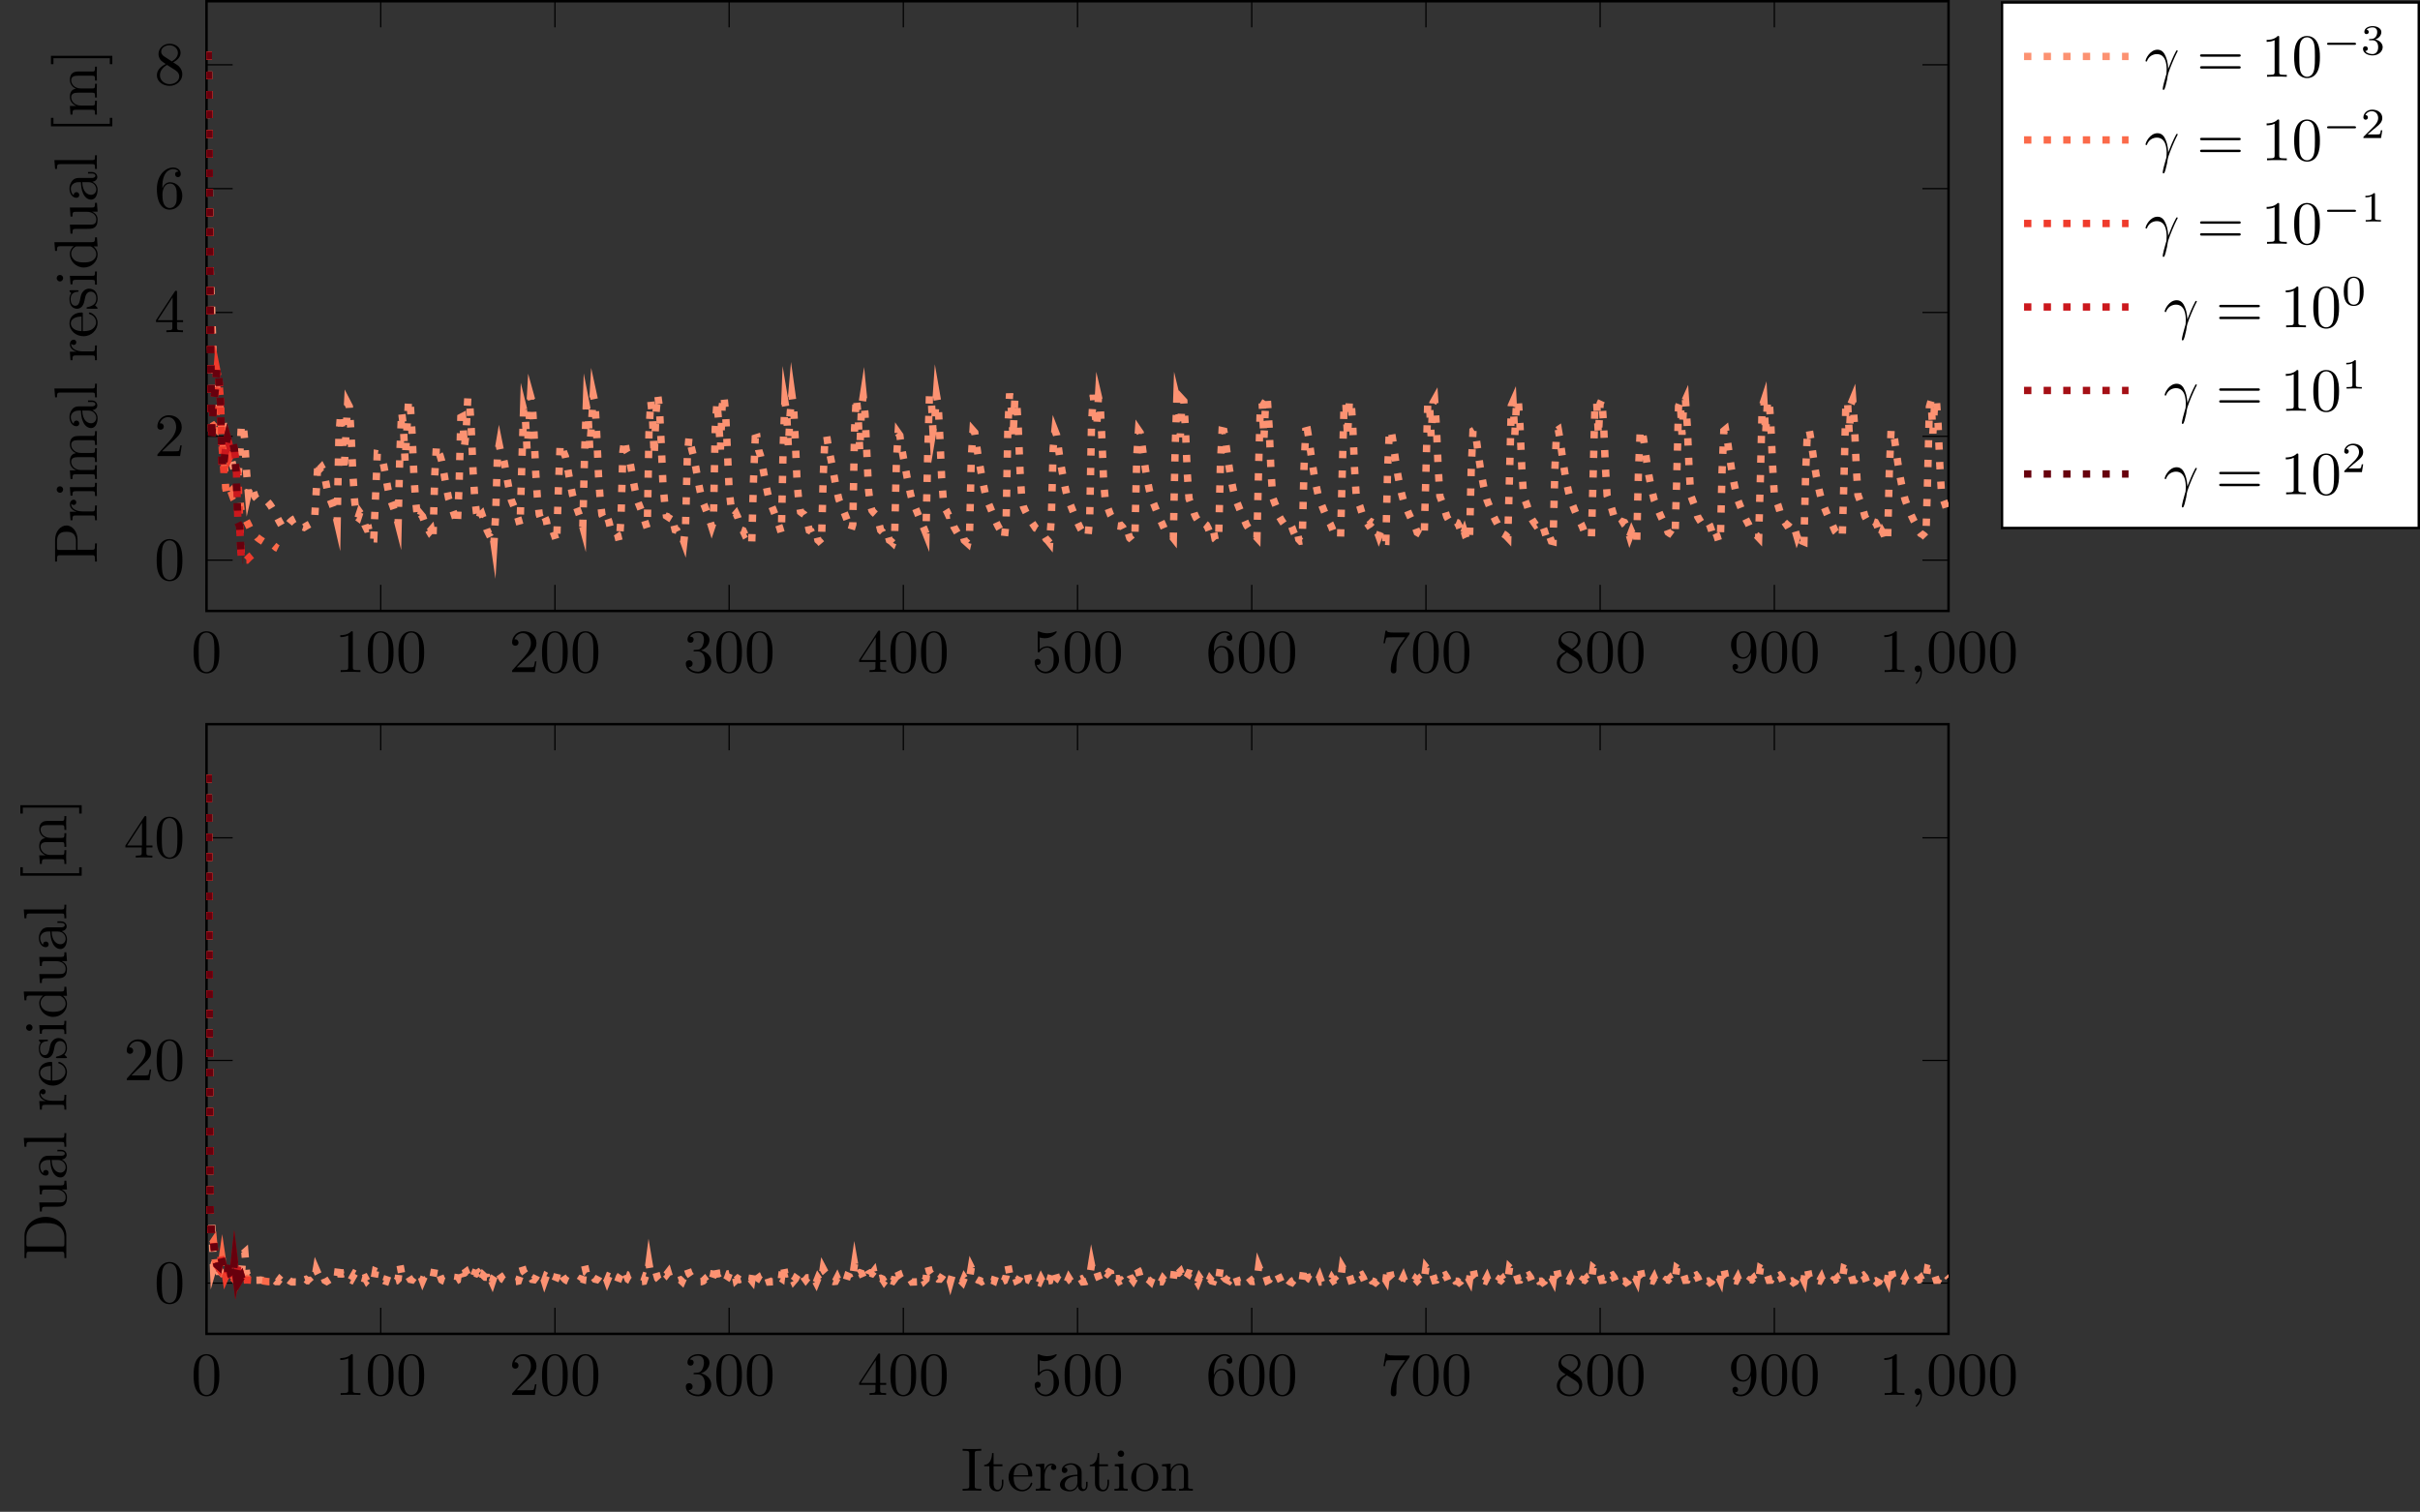 <?xml version="1.0" encoding="UTF-8"?>
<svg xmlns="http://www.w3.org/2000/svg" xmlns:xlink="http://www.w3.org/1999/xlink" width="393.792pt" height="246.007pt" viewBox="0 0 393.792 246.007" version="1.1">
<rect x="0" y="0" width="393.792" height="246.007" fill="#333333" stroke="none"/>
<defs>
<g>
<symbol overflow="visible" id="glyph0-0">
<path style="stroke:none;" d=""/>
</symbol>
<symbol overflow="visible" id="glyph0-1">
<path style="stroke:none;" d="M 4.578 -3.188 C 4.578 -3.984 4.531 -4.781 4.188 -5.516 C 3.734 -6.484 2.906 -6.641 2.5 -6.641 C 1.891 -6.641 1.172 -6.375 0.75 -5.453 C 0.438 -4.766 0.391 -3.984 0.391 -3.188 C 0.391 -2.438 0.422 -1.547 0.844 -0.781 C 1.266 0.016 2 0.219 2.484 0.219 C 3.016 0.219 3.781 0.016 4.219 -0.938 C 4.531 -1.625 4.578 -2.406 4.578 -3.188 Z M 2.484 0 C 2.094 0 1.5 -0.25 1.328 -1.203 C 1.219 -1.797 1.219 -2.719 1.219 -3.312 C 1.219 -3.953 1.219 -4.609 1.297 -5.141 C 1.484 -6.328 2.234 -6.422 2.484 -6.422 C 2.812 -6.422 3.469 -6.234 3.656 -5.25 C 3.766 -4.688 3.766 -3.938 3.766 -3.312 C 3.766 -2.562 3.766 -1.891 3.656 -1.25 C 3.5 -0.297 2.938 0 2.484 0 Z M 2.484 0 "/>
</symbol>
<symbol overflow="visible" id="glyph0-2">
<path style="stroke:none;" d="M 2.938 -6.375 C 2.938 -6.625 2.938 -6.641 2.703 -6.641 C 2.078 -6 1.203 -6 0.891 -6 L 0.891 -5.688 C 1.094 -5.688 1.672 -5.688 2.188 -5.953 L 2.188 -0.781 C 2.188 -0.422 2.156 -0.312 1.266 -0.312 L 0.953 -0.312 L 0.953 0 C 1.297 -0.031 2.156 -0.031 2.562 -0.031 C 2.953 -0.031 3.828 -0.031 4.172 0 L 4.172 -0.312 L 3.859 -0.312 C 2.953 -0.312 2.938 -0.422 2.938 -0.781 Z M 2.938 -6.375 "/>
</symbol>
<symbol overflow="visible" id="glyph0-3">
<path style="stroke:none;" d="M 1.266 -0.766 L 2.328 -1.797 C 3.875 -3.172 4.469 -3.703 4.469 -4.703 C 4.469 -5.844 3.578 -6.641 2.359 -6.641 C 1.234 -6.641 0.5 -5.719 0.5 -4.828 C 0.5 -4.281 1 -4.281 1.031 -4.281 C 1.203 -4.281 1.547 -4.391 1.547 -4.812 C 1.547 -5.062 1.359 -5.328 1.016 -5.328 C 0.938 -5.328 0.922 -5.328 0.891 -5.312 C 1.109 -5.969 1.656 -6.328 2.234 -6.328 C 3.141 -6.328 3.562 -5.516 3.562 -4.703 C 3.562 -3.906 3.078 -3.125 2.516 -2.5 L 0.609 -0.375 C 0.5 -0.266 0.5 -0.234 0.5 0 L 4.203 0 L 4.469 -1.734 L 4.234 -1.734 C 4.172 -1.438 4.109 -1 4 -0.844 C 3.938 -0.766 3.281 -0.766 3.062 -0.766 Z M 1.266 -0.766 "/>
</symbol>
<symbol overflow="visible" id="glyph0-4">
<path style="stroke:none;" d="M 2.891 -3.516 C 3.703 -3.781 4.281 -4.469 4.281 -5.266 C 4.281 -6.078 3.406 -6.641 2.453 -6.641 C 1.453 -6.641 0.688 -6.047 0.688 -5.281 C 0.688 -4.953 0.906 -4.766 1.203 -4.766 C 1.5 -4.766 1.703 -4.984 1.703 -5.281 C 1.703 -5.766 1.234 -5.766 1.094 -5.766 C 1.391 -6.266 2.047 -6.391 2.406 -6.391 C 2.828 -6.391 3.375 -6.172 3.375 -5.281 C 3.375 -5.156 3.344 -4.578 3.094 -4.141 C 2.797 -3.656 2.453 -3.625 2.203 -3.625 C 2.125 -3.609 1.891 -3.594 1.812 -3.594 C 1.734 -3.578 1.672 -3.562 1.672 -3.469 C 1.672 -3.359 1.734 -3.359 1.906 -3.359 L 2.344 -3.359 C 3.156 -3.359 3.531 -2.688 3.531 -1.703 C 3.531 -0.344 2.844 -0.062 2.406 -0.062 C 1.969 -0.062 1.219 -0.234 0.875 -0.812 C 1.219 -0.766 1.531 -0.984 1.531 -1.359 C 1.531 -1.719 1.266 -1.922 0.984 -1.922 C 0.734 -1.922 0.422 -1.781 0.422 -1.344 C 0.422 -0.438 1.344 0.219 2.438 0.219 C 3.656 0.219 4.562 -0.688 4.562 -1.703 C 4.562 -2.516 3.922 -3.297 2.891 -3.516 Z M 2.891 -3.516 "/>
</symbol>
<symbol overflow="visible" id="glyph0-5">
<path style="stroke:none;" d="M 2.938 -1.641 L 2.938 -0.781 C 2.938 -0.422 2.906 -0.312 2.172 -0.312 L 1.969 -0.312 L 1.969 0 C 2.375 -0.031 2.891 -0.031 3.312 -0.031 C 3.734 -0.031 4.25 -0.031 4.672 0 L 4.672 -0.312 L 4.453 -0.312 C 3.719 -0.312 3.703 -0.422 3.703 -0.781 L 3.703 -1.641 L 4.688 -1.641 L 4.688 -1.953 L 3.703 -1.953 L 3.703 -6.484 C 3.703 -6.688 3.703 -6.75 3.531 -6.75 C 3.453 -6.75 3.422 -6.75 3.344 -6.625 L 0.281 -1.953 L 0.281 -1.641 Z M 2.984 -1.953 L 0.562 -1.953 L 2.984 -5.672 Z M 2.984 -1.953 "/>
</symbol>
<symbol overflow="visible" id="glyph0-6">
<path style="stroke:none;" d="M 4.469 -2 C 4.469 -3.188 3.656 -4.188 2.578 -4.188 C 2.109 -4.188 1.672 -4.031 1.312 -3.672 L 1.312 -5.625 C 1.516 -5.562 1.844 -5.5 2.156 -5.5 C 3.391 -5.5 4.094 -6.406 4.094 -6.531 C 4.094 -6.594 4.062 -6.641 3.984 -6.641 C 3.984 -6.641 3.953 -6.641 3.906 -6.609 C 3.703 -6.516 3.219 -6.312 2.547 -6.312 C 2.156 -6.312 1.688 -6.391 1.219 -6.594 C 1.141 -6.625 1.125 -6.625 1.109 -6.625 C 1 -6.625 1 -6.547 1 -6.391 L 1 -3.438 C 1 -3.266 1 -3.188 1.141 -3.188 C 1.219 -3.188 1.234 -3.203 1.281 -3.266 C 1.391 -3.422 1.75 -3.969 2.562 -3.969 C 3.078 -3.969 3.328 -3.516 3.406 -3.328 C 3.562 -2.953 3.594 -2.578 3.594 -2.078 C 3.594 -1.719 3.594 -1.125 3.344 -0.703 C 3.109 -0.312 2.734 -0.062 2.281 -0.062 C 1.562 -0.062 0.984 -0.594 0.812 -1.172 C 0.844 -1.172 0.875 -1.156 0.984 -1.156 C 1.312 -1.156 1.484 -1.406 1.484 -1.641 C 1.484 -1.891 1.312 -2.141 0.984 -2.141 C 0.844 -2.141 0.5 -2.062 0.5 -1.609 C 0.5 -0.75 1.188 0.219 2.297 0.219 C 3.453 0.219 4.469 -0.734 4.469 -2 Z M 4.469 -2 "/>
</symbol>
<symbol overflow="visible" id="glyph0-7">
<path style="stroke:none;" d="M 1.312 -3.266 L 1.312 -3.516 C 1.312 -6.031 2.547 -6.391 3.062 -6.391 C 3.297 -6.391 3.719 -6.328 3.938 -5.984 C 3.781 -5.984 3.391 -5.984 3.391 -5.547 C 3.391 -5.234 3.625 -5.078 3.844 -5.078 C 4 -5.078 4.312 -5.172 4.312 -5.562 C 4.312 -6.156 3.875 -6.641 3.047 -6.641 C 1.766 -6.641 0.422 -5.359 0.422 -3.156 C 0.422 -0.484 1.578 0.219 2.5 0.219 C 3.609 0.219 4.562 -0.719 4.562 -2.031 C 4.562 -3.297 3.672 -4.25 2.562 -4.25 C 1.891 -4.25 1.516 -3.75 1.312 -3.266 Z M 2.5 -0.062 C 1.875 -0.062 1.578 -0.656 1.516 -0.812 C 1.328 -1.281 1.328 -2.078 1.328 -2.25 C 1.328 -3.031 1.656 -4.031 2.547 -4.031 C 2.719 -4.031 3.172 -4.031 3.484 -3.406 C 3.656 -3.047 3.656 -2.531 3.656 -2.047 C 3.656 -1.562 3.656 -1.062 3.484 -0.703 C 3.188 -0.109 2.734 -0.062 2.5 -0.062 Z M 2.5 -0.062 "/>
</symbol>
<symbol overflow="visible" id="glyph0-8">
<path style="stroke:none;" d="M 4.75 -6.078 C 4.828 -6.188 4.828 -6.203 4.828 -6.422 L 2.406 -6.422 C 1.203 -6.422 1.172 -6.547 1.141 -6.734 L 0.891 -6.734 L 0.562 -4.688 L 0.812 -4.688 C 0.844 -4.844 0.922 -5.469 1.062 -5.594 C 1.125 -5.656 1.906 -5.656 2.031 -5.656 L 4.094 -5.656 C 3.984 -5.5 3.203 -4.406 2.984 -4.078 C 2.078 -2.734 1.75 -1.344 1.75 -0.328 C 1.75 -0.234 1.75 0.219 2.219 0.219 C 2.672 0.219 2.672 -0.234 2.672 -0.328 L 2.672 -0.844 C 2.672 -1.391 2.703 -1.938 2.781 -2.469 C 2.828 -2.703 2.953 -3.562 3.406 -4.172 Z M 4.75 -6.078 "/>
</symbol>
<symbol overflow="visible" id="glyph0-9">
<path style="stroke:none;" d="M 1.625 -4.562 C 1.172 -4.859 1.125 -5.188 1.125 -5.359 C 1.125 -5.969 1.781 -6.391 2.484 -6.391 C 3.203 -6.391 3.844 -5.875 3.844 -5.156 C 3.844 -4.578 3.453 -4.109 2.859 -3.766 Z M 3.078 -3.609 C 3.797 -3.984 4.281 -4.5 4.281 -5.156 C 4.281 -6.078 3.406 -6.641 2.5 -6.641 C 1.5 -6.641 0.688 -5.906 0.688 -4.969 C 0.688 -4.797 0.703 -4.344 1.125 -3.875 C 1.234 -3.766 1.609 -3.516 1.859 -3.344 C 1.281 -3.047 0.422 -2.5 0.422 -1.5 C 0.422 -0.453 1.438 0.219 2.484 0.219 C 3.609 0.219 4.562 -0.609 4.562 -1.672 C 4.562 -2.031 4.453 -2.484 4.062 -2.906 C 3.875 -3.109 3.719 -3.203 3.078 -3.609 Z M 2.078 -3.188 L 3.312 -2.406 C 3.594 -2.219 4.062 -1.922 4.062 -1.312 C 4.062 -0.578 3.312 -0.062 2.5 -0.062 C 1.641 -0.062 0.922 -0.672 0.922 -1.5 C 0.922 -2.078 1.234 -2.719 2.078 -3.188 Z M 2.078 -3.188 "/>
</symbol>
<symbol overflow="visible" id="glyph0-10">
<path style="stroke:none;" d="M 3.656 -3.172 L 3.656 -2.844 C 3.656 -0.516 2.625 -0.062 2.047 -0.062 C 1.875 -0.062 1.328 -0.078 1.062 -0.422 C 1.5 -0.422 1.578 -0.703 1.578 -0.875 C 1.578 -1.188 1.344 -1.328 1.125 -1.328 C 0.969 -1.328 0.672 -1.25 0.672 -0.859 C 0.672 -0.188 1.203 0.219 2.047 0.219 C 3.344 0.219 4.562 -1.141 4.562 -3.281 C 4.562 -5.969 3.406 -6.641 2.516 -6.641 C 1.969 -6.641 1.484 -6.453 1.062 -6.016 C 0.641 -5.562 0.422 -5.141 0.422 -4.391 C 0.422 -3.156 1.297 -2.172 2.406 -2.172 C 3.016 -2.172 3.422 -2.594 3.656 -3.172 Z M 2.422 -2.406 C 2.266 -2.406 1.797 -2.406 1.5 -3.031 C 1.312 -3.406 1.312 -3.891 1.312 -4.391 C 1.312 -4.922 1.312 -5.391 1.531 -5.766 C 1.797 -6.266 2.172 -6.391 2.516 -6.391 C 2.984 -6.391 3.312 -6.047 3.484 -5.609 C 3.594 -5.281 3.641 -4.656 3.641 -4.203 C 3.641 -3.375 3.297 -2.406 2.422 -2.406 Z M 2.422 -2.406 "/>
</symbol>
<symbol overflow="visible" id="glyph0-11">
<path style="stroke:none;" d="M 6.844 -3.266 C 7 -3.266 7.188 -3.266 7.188 -3.453 C 7.188 -3.656 7 -3.656 6.859 -3.656 L 0.891 -3.656 C 0.75 -3.656 0.562 -3.656 0.562 -3.453 C 0.562 -3.266 0.75 -3.266 0.891 -3.266 Z M 6.859 -1.328 C 7 -1.328 7.188 -1.328 7.188 -1.531 C 7.188 -1.719 7 -1.719 6.844 -1.719 L 0.891 -1.719 C 0.75 -1.719 0.562 -1.719 0.562 -1.531 C 0.562 -1.328 0.75 -1.328 0.891 -1.328 Z M 6.859 -1.328 "/>
</symbol>
<symbol overflow="visible" id="glyph1-0">
<path style="stroke:none;" d=""/>
</symbol>
<symbol overflow="visible" id="glyph1-1">
<path style="stroke:none;" d="M 2.031 -0.016 C 2.031 -0.672 1.781 -1.062 1.391 -1.062 C 1.062 -1.062 0.859 -0.812 0.859 -0.531 C 0.859 -0.266 1.062 0 1.391 0 C 1.5 0 1.641 -0.047 1.734 -0.125 C 1.766 -0.156 1.781 -0.156 1.781 -0.156 C 1.797 -0.156 1.797 -0.156 1.797 -0.016 C 1.797 0.734 1.453 1.328 1.125 1.656 C 1.016 1.766 1.016 1.781 1.016 1.812 C 1.016 1.891 1.062 1.922 1.109 1.922 C 1.219 1.922 2.031 1.156 2.031 -0.016 Z M 2.031 -0.016 "/>
</symbol>
<symbol overflow="visible" id="glyph1-2">
<path style="stroke:none;" d="M 0.406 -2.531 C 0.797 -3.672 1.891 -3.688 2 -3.688 C 3.5 -3.688 3.609 -1.938 3.609 -1.156 C 3.609 -0.547 3.562 -0.375 3.484 -0.172 C 3.266 0.547 2.969 1.703 2.969 1.969 C 2.969 2.078 3.016 2.141 3.094 2.141 C 3.234 2.141 3.312 1.922 3.422 1.547 C 3.656 0.703 3.75 0.141 3.781 -0.172 C 3.812 -0.297 3.828 -0.422 3.875 -0.562 C 4.188 -1.547 4.828 -3.031 5.219 -3.812 C 5.297 -3.938 5.406 -4.156 5.406 -4.203 C 5.406 -4.297 5.312 -4.297 5.297 -4.297 C 5.266 -4.297 5.203 -4.297 5.172 -4.234 C 4.656 -3.281 4.25 -2.281 3.859 -1.281 C 3.844 -1.578 3.844 -2.344 3.453 -3.312 C 3.203 -3.922 2.812 -4.406 2.125 -4.406 C 0.875 -4.406 0.172 -2.891 0.172 -2.578 C 0.172 -2.484 0.266 -2.484 0.375 -2.484 Z M 0.406 -2.531 "/>
</symbol>
<symbol overflow="visible" id="glyph2-0">
<path style="stroke:none;" d=""/>
</symbol>
<symbol overflow="visible" id="glyph2-1">
<path style="stroke:none;" d="M -4.953 -6.219 C -5.938 -6.219 -6.812 -5.234 -6.812 -3.875 L -6.812 -0.344 L -6.5 -0.344 L -6.5 -0.594 C -6.5 -1.359 -6.391 -1.375 -6.031 -1.375 L -0.781 -1.375 C -0.422 -1.375 -0.312 -1.359 -0.312 -0.594 L -0.312 -0.344 L 0 -0.344 C -0.031 -0.703 -0.031 -1.438 -0.031 -1.812 C -0.031 -2.188 -0.031 -2.938 0 -3.297 L -0.312 -3.297 L -0.312 -3.047 C -0.312 -2.281 -0.422 -2.266 -0.781 -2.266 L -3.156 -2.266 L -3.156 -3.953 C -3.156 -5.141 -3.953 -6.219 -4.953 -6.219 Z M -4.953 -5.188 C -4.484 -5.188 -3.406 -5.188 -3.406 -3.609 L -3.406 -2.234 L -6.094 -2.234 C -6.438 -2.234 -6.5 -2.25 -6.5 -2.719 L -6.5 -3.609 C -6.5 -5.188 -5.438 -5.188 -4.953 -5.188 Z M -4.953 -5.188 "/>
</symbol>
<symbol overflow="visible" id="glyph2-2">
<path style="stroke:none;" d="M -3.797 -3.625 C -4.109 -3.625 -4.406 -3.312 -4.406 -2.891 C -4.406 -2.156 -3.734 -1.797 -3.312 -1.672 L -4.406 -1.672 L -4.297 -0.281 L -3.984 -0.281 C -3.984 -0.984 -3.922 -1.062 -3.422 -1.062 L -0.75 -1.062 C -0.312 -1.062 -0.312 -0.953 -0.312 -0.281 L 0 -0.281 L -0.031 -1.422 C -0.031 -1.812 -0.031 -2.281 0 -2.688 L -0.312 -2.688 L -0.312 -2.469 C -0.312 -1.734 -0.422 -1.719 -0.781 -1.719 L -2.312 -1.719 C -3.297 -1.719 -4.188 -2.141 -4.188 -2.891 C -4.188 -2.953 -4.188 -2.984 -4.172 -3 C -4.172 -2.969 -4.047 -2.766 -3.781 -2.766 C -3.516 -2.766 -3.359 -2.984 -3.359 -3.203 C -3.359 -3.375 -3.484 -3.625 -3.797 -3.625 Z M -3.797 -3.625 "/>
</symbol>
<symbol overflow="visible" id="glyph2-3">
<path style="stroke:none;" d="M 0 -2.469 L -0.312 -2.469 C -0.312 -1.797 -0.359 -1.766 -0.75 -1.766 L -4.406 -1.766 L -4.297 -0.375 L -3.984 -0.375 C -3.984 -1.016 -3.922 -1.109 -3.438 -1.109 L -0.75 -1.109 C -0.312 -1.109 -0.312 -1 -0.312 -0.328 L 0 -0.328 L -0.031 -1.422 C -0.031 -1.781 -0.016 -2.125 0 -2.469 Z M -6.016 -1.906 C -6.297 -1.906 -6.547 -1.688 -6.547 -1.391 C -6.547 -1.047 -6.266 -0.844 -6.016 -0.844 C -5.75 -0.844 -5.5 -1.078 -5.5 -1.375 C -5.5 -1.719 -5.766 -1.906 -6.016 -1.906 Z M -6.016 -1.906 "/>
</symbol>
<symbol overflow="visible" id="glyph2-4">
<path style="stroke:none;" d="M 0 -8.109 L -0.312 -8.109 C -0.312 -7.594 -0.312 -7.344 -0.609 -7.328 L -2.516 -7.328 C -3.375 -7.328 -3.672 -7.328 -4.031 -7.016 C -4.203 -6.875 -4.406 -6.547 -4.406 -5.969 C -4.406 -5.141 -3.812 -4.688 -3.422 -4.531 C -4.297 -4.391 -4.406 -3.656 -4.406 -3.203 C -4.406 -2.469 -3.984 -2 -3.359 -1.719 L -4.406 -1.719 L -4.297 -0.312 L -3.984 -0.312 C -3.984 -1.016 -3.922 -1.094 -3.422 -1.094 L -0.75 -1.094 C -0.312 -1.094 -0.312 -0.984 -0.312 -0.312 L 0 -0.312 L -0.031 -1.453 L 0 -2.562 L -0.312 -2.562 C -0.312 -1.891 -0.312 -1.781 -0.75 -1.781 L -2.594 -1.781 C -3.625 -1.781 -4.188 -2.5 -4.188 -3.125 C -4.188 -3.766 -3.656 -3.875 -3.078 -3.875 L -0.75 -3.875 C -0.312 -3.875 -0.312 -3.766 -0.312 -3.094 L 0 -3.094 L -0.031 -4.219 L 0 -5.328 L -0.312 -5.328 C -0.312 -4.672 -0.312 -4.562 -0.75 -4.562 L -2.594 -4.562 C -3.625 -4.562 -4.188 -5.266 -4.188 -5.906 C -4.188 -6.531 -3.656 -6.641 -3.078 -6.641 L -0.75 -6.641 C -0.312 -6.641 -0.312 -6.531 -0.312 -5.859 L 0 -5.859 L -0.031 -6.984 Z M 0 -8.109 "/>
</symbol>
<symbol overflow="visible" id="glyph2-5">
<path style="stroke:none;" d="M -0.891 -4.812 L -1.453 -4.812 L -1.453 -4.562 L -0.891 -4.562 C -0.312 -4.562 -0.25 -4.312 -0.25 -4.203 C -0.25 -3.875 -0.703 -3.844 -0.75 -3.844 L -2.734 -3.844 C -3.156 -3.844 -3.547 -3.844 -3.922 -3.484 C -4.312 -3.094 -4.469 -2.594 -4.469 -2.109 C -4.469 -1.297 -4 -0.609 -3.344 -0.609 C -3.047 -0.609 -2.875 -0.812 -2.875 -1.062 C -2.875 -1.344 -3.078 -1.531 -3.328 -1.531 C -3.453 -1.531 -3.781 -1.469 -3.781 -1.016 C -4.141 -1.281 -4.25 -1.781 -4.25 -2.094 C -4.25 -2.578 -3.859 -3.156 -2.969 -3.156 L -2.609 -3.156 C -2.578 -2.641 -2.547 -1.938 -2.25 -1.312 C -1.906 -0.562 -1.391 -0.312 -0.953 -0.312 C -0.141 -0.312 0.109 -1.281 0.109 -1.906 C 0.109 -2.578 -0.297 -3.031 -0.75 -3.219 C -0.359 -3.266 0.062 -3.531 0.062 -4 C 0.062 -4.203 -0.078 -4.812 -0.891 -4.812 Z M -1.391 -3.156 C -0.453 -3.156 -0.109 -2.438 -0.109 -1.984 C -0.109 -1.5 -0.453 -1.094 -0.953 -1.094 C -1.5 -1.094 -2.328 -1.5 -2.391 -3.156 Z M -1.391 -3.156 "/>
</symbol>
<symbol overflow="visible" id="glyph2-6">
<path style="stroke:none;" d="M 0 -2.547 L -0.312 -2.547 C -0.312 -1.875 -0.312 -1.766 -0.75 -1.766 L -6.922 -1.766 L -6.812 -0.328 L -6.5 -0.328 C -6.5 -1.031 -6.438 -1.109 -5.938 -1.109 L -0.75 -1.109 C -0.312 -1.109 -0.312 -1 -0.312 -0.328 L 0 -0.328 L -0.031 -1.438 Z M 0 -2.547 "/>
</symbol>
<symbol overflow="visible" id="glyph2-7">
<path style="stroke:none;" d="M -1.188 -4.141 C -1.281 -4.141 -1.312 -4.062 -1.312 -4 C -1.312 -3.922 -1.25 -3.891 -1.172 -3.875 C -0.141 -3.531 -0.141 -2.625 -0.141 -2.531 C -0.141 -2.031 -0.438 -1.641 -0.812 -1.406 C -1.281 -1.109 -1.938 -1.109 -2.297 -1.109 L -2.297 -3.891 C -2.297 -4.109 -2.297 -4.141 -2.516 -4.141 C -3.5 -4.141 -4.469 -3.594 -4.469 -2.359 C -4.469 -1.203 -3.438 -0.281 -2.188 -0.281 C -0.859 -0.281 0.109 -1.328 0.109 -2.469 C 0.109 -3.688 -1 -4.141 -1.188 -4.141 Z M -2.516 -3.484 L -2.516 -1.109 C -4 -1.172 -4.25 -2.016 -4.25 -2.359 C -4.25 -3.375 -2.906 -3.484 -2.516 -3.484 Z M -2.516 -3.484 "/>
</symbol>
<symbol overflow="visible" id="glyph2-8">
<path style="stroke:none;" d="M -1.281 -3.594 C -1.797 -3.594 -2.109 -3.297 -2.219 -3.172 C -2.547 -2.844 -2.625 -2.453 -2.703 -2.031 C -2.812 -1.469 -2.938 -0.812 -3.516 -0.812 C -3.875 -0.812 -4.281 -1.062 -4.281 -1.922 C -4.281 -3.016 -3.375 -3.078 -3.078 -3.094 C -2.984 -3.094 -2.984 -3.203 -2.984 -3.203 C -2.984 -3.344 -3.031 -3.344 -3.219 -3.344 L -4.234 -3.344 C -4.391 -3.344 -4.469 -3.344 -4.469 -3.234 C -4.469 -3.188 -4.469 -3.156 -4.344 -3.031 C -4.312 -3 -4.219 -2.906 -4.188 -2.859 C -4.469 -2.484 -4.469 -2.078 -4.469 -1.922 C -4.469 -0.703 -3.797 -0.328 -3.234 -0.328 C -2.891 -0.328 -2.609 -0.484 -2.391 -0.75 C -2.141 -1.078 -2.078 -1.359 -1.938 -2.078 C -1.891 -2.297 -1.734 -3.109 -1.016 -3.109 C -0.516 -3.109 -0.109 -2.766 -0.109 -1.984 C -0.109 -1.141 -0.672 -0.781 -1.531 -0.594 C -1.656 -0.562 -1.688 -0.562 -1.688 -0.453 C -1.688 -0.328 -1.625 -0.328 -1.453 -0.328 L -0.125 -0.328 C 0.047 -0.328 0.109 -0.328 0.109 -0.438 C 0.109 -0.484 0.094 -0.5 -0.094 -0.688 C -0.109 -0.703 -0.125 -0.703 -0.312 -0.891 C 0.094 -1.328 0.109 -1.781 0.109 -1.984 C 0.109 -3.125 -0.562 -3.594 -1.281 -3.594 Z M -1.281 -3.594 "/>
</symbol>
<symbol overflow="visible" id="glyph2-9">
<path style="stroke:none;" d="M 0 -5.25 L -0.312 -5.25 C -0.312 -4.562 -0.375 -4.469 -0.875 -4.469 L -6.922 -4.469 L -6.812 -3.047 L -6.5 -3.047 C -6.5 -3.734 -6.438 -3.812 -5.938 -3.812 L -3.781 -3.812 C -4.141 -3.531 -4.406 -3.094 -4.406 -2.562 C -4.406 -1.391 -3.422 -0.344 -2.141 -0.344 C -0.875 -0.344 0.109 -1.312 0.109 -2.453 C 0.109 -3.094 -0.234 -3.531 -0.547 -3.781 L 0.109 -3.781 Z M -1.172 -3.781 C -1 -3.781 -0.984 -3.781 -0.812 -3.672 C -0.328 -3.375 -0.109 -2.938 -0.109 -2.5 C -0.109 -2.047 -0.375 -1.688 -0.75 -1.453 C -1.156 -1.203 -1.719 -1.172 -2.141 -1.172 C -2.5 -1.172 -3.094 -1.188 -3.547 -1.469 C -3.859 -1.688 -4.188 -2.062 -4.188 -2.609 C -4.188 -2.953 -4.031 -3.375 -3.594 -3.672 C -3.422 -3.781 -3.406 -3.781 -3.219 -3.781 Z M -1.172 -3.781 "/>
</symbol>
<symbol overflow="visible" id="glyph2-10">
<path style="stroke:none;" d="M 0 -5.328 L -0.312 -5.328 C -0.312 -4.641 -0.375 -4.562 -0.875 -4.562 L -4.406 -4.562 L -4.297 -3.094 L -3.984 -3.094 C -3.984 -3.781 -3.922 -3.875 -3.422 -3.875 L -1.656 -3.875 C -0.781 -3.875 -0.109 -3.391 -0.109 -2.656 C -0.109 -1.828 -0.578 -1.781 -1.094 -1.781 L -4.406 -1.781 L -4.297 -0.312 L -3.984 -0.312 C -3.984 -1.094 -3.953 -1.094 -3.078 -1.094 L -1.578 -1.094 C -0.797 -1.094 0.109 -1.094 0.109 -2.609 C 0.109 -3.172 -0.172 -3.609 -0.781 -3.891 L 0.109 -3.891 Z M 0 -5.328 "/>
</symbol>
<symbol overflow="visible" id="glyph2-11">
<path style="stroke:none;" d="M 2.5 -2.547 L 2.094 -2.547 L 2.094 -1.578 L -7.078 -1.578 L -7.078 -2.547 L -7.484 -2.547 L -7.484 -1.172 L 2.5 -1.172 Z M 2.5 -2.547 "/>
</symbol>
<symbol overflow="visible" id="glyph2-12">
<path style="stroke:none;" d="M 2.5 -1.578 L -7.484 -1.578 L -7.484 -0.219 L -7.078 -0.219 L -7.078 -1.188 L 2.094 -1.188 L 2.094 -0.219 L 2.5 -0.219 Z M 2.5 -1.578 "/>
</symbol>
<symbol overflow="visible" id="glyph2-13">
<path style="stroke:none;" d="M -3.344 -7.047 C -5.25 -7.047 -6.812 -5.703 -6.812 -4 L -6.812 -0.344 L -6.5 -0.344 L -6.5 -0.594 C -6.5 -1.359 -6.391 -1.375 -6.031 -1.375 L -0.781 -1.375 C -0.422 -1.375 -0.312 -1.359 -0.312 -0.594 L -0.312 -0.344 L 0 -0.344 L 0 -4 C 0 -5.672 -1.469 -7.047 -3.344 -7.047 Z M -3.344 -6.047 C -2.25 -6.047 -1.641 -5.859 -1.156 -5.5 C -0.891 -5.297 -0.312 -4.734 -0.312 -3.734 L -0.312 -2.719 C -0.312 -2.25 -0.375 -2.234 -0.703 -2.234 L -6.094 -2.234 C -6.438 -2.234 -6.5 -2.25 -6.5 -2.719 L -6.5 -3.719 C -6.5 -4.344 -6.281 -5.031 -5.578 -5.531 C -4.984 -5.969 -4.125 -6.047 -3.344 -6.047 Z M -3.344 -6.047 "/>
</symbol>
<symbol overflow="visible" id="glyph3-0">
<path style="stroke:none;" d=""/>
</symbol>
<symbol overflow="visible" id="glyph3-1">
<path style="stroke:none;" d="M 5.188 -1.578 C 5.297 -1.578 5.469 -1.578 5.469 -1.734 C 5.469 -1.922 5.297 -1.922 5.188 -1.922 L 1.031 -1.922 C 0.922 -1.922 0.75 -1.922 0.75 -1.75 C 0.75 -1.578 0.906 -1.578 1.031 -1.578 Z M 5.188 -1.578 "/>
</symbol>
<symbol overflow="visible" id="glyph4-0">
<path style="stroke:none;" d=""/>
</symbol>
<symbol overflow="visible" id="glyph4-1">
<path style="stroke:none;" d="M 1.906 -2.328 C 2.453 -2.328 2.844 -1.953 2.844 -1.203 C 2.844 -0.344 2.328 -0.078 1.938 -0.078 C 1.656 -0.078 1.031 -0.156 0.75 -0.578 C 1.078 -0.578 1.156 -0.812 1.156 -0.969 C 1.156 -1.188 0.984 -1.344 0.766 -1.344 C 0.578 -1.344 0.375 -1.219 0.375 -0.938 C 0.375 -0.281 1.094 0.141 1.938 0.141 C 2.906 0.141 3.578 -0.516 3.578 -1.203 C 3.578 -1.75 3.141 -2.297 2.375 -2.453 C 3.094 -2.719 3.359 -3.234 3.359 -3.672 C 3.359 -4.219 2.734 -4.625 1.953 -4.625 C 1.188 -4.625 0.594 -4.25 0.594 -3.688 C 0.594 -3.453 0.75 -3.328 0.953 -3.328 C 1.172 -3.328 1.312 -3.484 1.312 -3.672 C 1.312 -3.875 1.172 -4.031 0.953 -4.047 C 1.203 -4.344 1.672 -4.422 1.938 -4.422 C 2.25 -4.422 2.688 -4.266 2.688 -3.672 C 2.688 -3.375 2.594 -3.047 2.406 -2.844 C 2.188 -2.578 1.984 -2.562 1.641 -2.531 C 1.469 -2.516 1.453 -2.516 1.422 -2.516 C 1.406 -2.516 1.344 -2.5 1.344 -2.422 C 1.344 -2.328 1.406 -2.328 1.531 -2.328 Z M 1.906 -2.328 "/>
</symbol>
<symbol overflow="visible" id="glyph4-2">
<path style="stroke:none;" d="M 3.516 -1.266 L 3.281 -1.266 C 3.266 -1.109 3.188 -0.703 3.094 -0.641 C 3.047 -0.594 2.516 -0.594 2.406 -0.594 L 1.125 -0.594 C 1.859 -1.234 2.109 -1.438 2.516 -1.766 C 3.031 -2.172 3.516 -2.609 3.516 -3.266 C 3.516 -4.109 2.781 -4.625 1.891 -4.625 C 1.031 -4.625 0.438 -4.016 0.438 -3.375 C 0.438 -3.031 0.734 -2.984 0.812 -2.984 C 0.969 -2.984 1.172 -3.109 1.172 -3.359 C 1.172 -3.484 1.125 -3.734 0.766 -3.734 C 0.984 -4.219 1.453 -4.375 1.781 -4.375 C 2.484 -4.375 2.844 -3.828 2.844 -3.266 C 2.844 -2.656 2.406 -2.188 2.188 -1.938 L 0.516 -0.266 C 0.438 -0.203 0.438 -0.188 0.438 0 L 3.312 0 Z M 3.516 -1.266 "/>
</symbol>
<symbol overflow="visible" id="glyph4-3">
<path style="stroke:none;" d="M 2.328 -4.438 C 2.328 -4.625 2.328 -4.625 2.125 -4.625 C 1.672 -4.188 1.047 -4.188 0.766 -4.188 L 0.766 -3.938 C 0.922 -3.938 1.391 -3.938 1.766 -4.125 L 1.766 -0.578 C 1.766 -0.344 1.766 -0.25 1.078 -0.25 L 0.812 -0.25 L 0.812 0 C 0.938 0 1.797 -0.031 2.047 -0.031 C 2.266 -0.031 3.141 0 3.297 0 L 3.297 -0.25 L 3.031 -0.25 C 2.328 -0.25 2.328 -0.344 2.328 -0.578 Z M 2.328 -4.438 "/>
</symbol>
<symbol overflow="visible" id="glyph4-4">
<path style="stroke:none;" d="M 3.594 -2.219 C 3.594 -2.984 3.5 -3.547 3.188 -4.031 C 2.969 -4.344 2.531 -4.625 1.984 -4.625 C 0.359 -4.625 0.359 -2.719 0.359 -2.219 C 0.359 -1.719 0.359 0.141 1.984 0.141 C 3.594 0.141 3.594 -1.719 3.594 -2.219 Z M 1.984 -0.062 C 1.656 -0.062 1.234 -0.25 1.094 -0.812 C 1 -1.219 1 -1.797 1 -2.312 C 1 -2.828 1 -3.359 1.094 -3.734 C 1.25 -4.281 1.688 -4.438 1.984 -4.438 C 2.359 -4.438 2.719 -4.203 2.844 -3.797 C 2.953 -3.422 2.969 -2.922 2.969 -2.312 C 2.969 -1.797 2.969 -1.281 2.875 -0.844 C 2.734 -0.203 2.266 -0.062 1.984 -0.062 Z M 1.984 -0.062 "/>
</symbol>
<symbol overflow="visible" id="glyph5-0">
<path style="stroke:none;" d=""/>
</symbol>
<symbol overflow="visible" id="glyph5-1">
<path style="stroke:none;" d="M 3.312 0 L 3.312 -0.312 L 3.062 -0.312 C 2.266 -0.312 2.25 -0.422 2.25 -0.781 L 2.25 -6.031 C 2.25 -6.391 2.266 -6.5 3.062 -6.5 L 3.312 -6.5 L 3.312 -6.812 C 2.969 -6.781 2.188 -6.781 1.797 -6.781 C 1.422 -6.781 0.625 -6.781 0.281 -6.812 L 0.281 -6.5 L 0.531 -6.5 C 1.328 -6.5 1.359 -6.391 1.359 -6.031 L 1.359 -0.781 C 1.359 -0.422 1.328 -0.312 0.531 -0.312 L 0.281 -0.312 L 0.281 0 C 0.625 -0.031 1.422 -0.031 1.797 -0.031 C 2.188 -0.031 2.969 -0.031 3.312 0 Z M 3.312 0 "/>
</symbol>
<symbol overflow="visible" id="glyph5-2">
<path style="stroke:none;" d="M 3.312 -1.234 L 3.312 -1.797 L 3.062 -1.797 L 3.062 -1.25 C 3.062 -0.516 2.766 -0.141 2.391 -0.141 C 1.719 -0.141 1.719 -1.047 1.719 -1.219 L 1.719 -3.984 L 3.156 -3.984 L 3.156 -4.297 L 1.719 -4.297 L 1.719 -6.125 L 1.469 -6.125 C 1.469 -5.312 1.172 -4.25 0.188 -4.203 L 0.188 -3.984 L 1.031 -3.984 L 1.031 -1.234 C 1.031 -0.016 1.969 0.109 2.328 0.109 C 3.031 0.109 3.312 -0.594 3.312 -1.234 Z M 3.312 -1.234 "/>
</symbol>
<symbol overflow="visible" id="glyph5-3">
<path style="stroke:none;" d="M 4.141 -1.188 C 4.141 -1.281 4.062 -1.312 4 -1.312 C 3.922 -1.312 3.891 -1.25 3.875 -1.172 C 3.531 -0.141 2.625 -0.141 2.531 -0.141 C 2.031 -0.141 1.641 -0.438 1.406 -0.812 C 1.109 -1.281 1.109 -1.938 1.109 -2.297 L 3.891 -2.297 C 4.109 -2.297 4.141 -2.297 4.141 -2.516 C 4.141 -3.5 3.594 -4.469 2.359 -4.469 C 1.203 -4.469 0.281 -3.438 0.281 -2.188 C 0.281 -0.859 1.328 0.109 2.469 0.109 C 3.688 0.109 4.141 -1 4.141 -1.188 Z M 3.484 -2.516 L 1.109 -2.516 C 1.172 -4 2.016 -4.25 2.359 -4.25 C 3.375 -4.25 3.484 -2.906 3.484 -2.516 Z M 3.484 -2.516 "/>
</symbol>
<symbol overflow="visible" id="glyph5-4">
<path style="stroke:none;" d="M 3.625 -3.797 C 3.625 -4.109 3.312 -4.406 2.891 -4.406 C 2.156 -4.406 1.797 -3.734 1.672 -3.312 L 1.672 -4.406 L 0.281 -4.297 L 0.281 -3.984 C 0.984 -3.984 1.062 -3.922 1.062 -3.422 L 1.062 -0.75 C 1.062 -0.312 0.953 -0.312 0.281 -0.312 L 0.281 0 L 1.422 -0.031 C 1.812 -0.031 2.281 -0.031 2.688 0 L 2.688 -0.312 L 2.469 -0.312 C 1.734 -0.312 1.719 -0.422 1.719 -0.781 L 1.719 -2.312 C 1.719 -3.297 2.141 -4.188 2.891 -4.188 C 2.953 -4.188 2.984 -4.188 3 -4.172 C 2.969 -4.172 2.766 -4.047 2.766 -3.781 C 2.766 -3.516 2.984 -3.359 3.203 -3.359 C 3.375 -3.359 3.625 -3.484 3.625 -3.797 Z M 3.625 -3.797 "/>
</symbol>
<symbol overflow="visible" id="glyph5-5">
<path style="stroke:none;" d="M 4.812 -0.891 L 4.812 -1.453 L 4.562 -1.453 L 4.562 -0.891 C 4.562 -0.312 4.312 -0.25 4.203 -0.25 C 3.875 -0.25 3.844 -0.703 3.844 -0.75 L 3.844 -2.734 C 3.844 -3.156 3.844 -3.547 3.484 -3.922 C 3.094 -4.312 2.594 -4.469 2.109 -4.469 C 1.297 -4.469 0.609 -4 0.609 -3.344 C 0.609 -3.047 0.812 -2.875 1.062 -2.875 C 1.344 -2.875 1.531 -3.078 1.531 -3.328 C 1.531 -3.453 1.469 -3.781 1.016 -3.781 C 1.281 -4.141 1.781 -4.25 2.094 -4.25 C 2.578 -4.25 3.156 -3.859 3.156 -2.969 L 3.156 -2.609 C 2.641 -2.578 1.938 -2.547 1.312 -2.25 C 0.562 -1.906 0.312 -1.391 0.312 -0.953 C 0.312 -0.141 1.281 0.109 1.906 0.109 C 2.578 0.109 3.031 -0.297 3.219 -0.75 C 3.266 -0.359 3.531 0.062 4 0.062 C 4.203 0.062 4.812 -0.078 4.812 -0.891 Z M 3.156 -1.391 C 3.156 -0.453 2.438 -0.109 1.984 -0.109 C 1.5 -0.109 1.094 -0.453 1.094 -0.953 C 1.094 -1.5 1.5 -2.328 3.156 -2.391 Z M 3.156 -1.391 "/>
</symbol>
<symbol overflow="visible" id="glyph5-6">
<path style="stroke:none;" d="M 2.469 0 L 2.469 -0.312 C 1.797 -0.312 1.766 -0.359 1.766 -0.75 L 1.766 -4.406 L 0.375 -4.297 L 0.375 -3.984 C 1.016 -3.984 1.109 -3.922 1.109 -3.438 L 1.109 -0.75 C 1.109 -0.312 1 -0.312 0.328 -0.312 L 0.328 0 L 1.422 -0.031 C 1.781 -0.031 2.125 -0.016 2.469 0 Z M 1.906 -6.016 C 1.906 -6.297 1.688 -6.547 1.391 -6.547 C 1.047 -6.547 0.844 -6.266 0.844 -6.016 C 0.844 -5.75 1.078 -5.5 1.375 -5.5 C 1.719 -5.5 1.906 -5.766 1.906 -6.016 Z M 1.906 -6.016 "/>
</symbol>
<symbol overflow="visible" id="glyph5-7">
<path style="stroke:none;" d="M 4.688 -2.141 C 4.688 -3.406 3.703 -4.469 2.5 -4.469 C 1.25 -4.469 0.281 -3.375 0.281 -2.141 C 0.281 -0.844 1.312 0.109 2.484 0.109 C 3.688 0.109 4.688 -0.875 4.688 -2.141 Z M 3.875 -2.219 C 3.875 -1.859 3.875 -1.312 3.656 -0.875 C 3.422 -0.422 2.984 -0.141 2.5 -0.141 C 2.062 -0.141 1.625 -0.344 1.359 -0.812 C 1.109 -1.25 1.109 -1.859 1.109 -2.219 C 1.109 -2.609 1.109 -3.141 1.344 -3.578 C 1.609 -4.031 2.078 -4.25 2.484 -4.25 C 2.922 -4.25 3.344 -4.031 3.609 -3.594 C 3.875 -3.172 3.875 -2.594 3.875 -2.219 Z M 3.875 -2.219 "/>
</symbol>
<symbol overflow="visible" id="glyph5-8">
<path style="stroke:none;" d="M 5.328 0 L 5.328 -0.312 C 4.812 -0.312 4.562 -0.312 4.562 -0.609 L 4.562 -2.516 C 4.562 -3.375 4.562 -3.672 4.25 -4.031 C 4.109 -4.203 3.781 -4.406 3.203 -4.406 C 2.469 -4.406 2 -3.984 1.719 -3.359 L 1.719 -4.406 L 0.312 -4.297 L 0.312 -3.984 C 1.016 -3.984 1.094 -3.922 1.094 -3.422 L 1.094 -0.75 C 1.094 -0.312 0.984 -0.312 0.312 -0.312 L 0.312 0 L 1.453 -0.031 L 2.562 0 L 2.562 -0.312 C 1.891 -0.312 1.781 -0.312 1.781 -0.75 L 1.781 -2.594 C 1.781 -3.625 2.5 -4.188 3.125 -4.188 C 3.766 -4.188 3.875 -3.656 3.875 -3.078 L 3.875 -0.75 C 3.875 -0.312 3.766 -0.312 3.094 -0.312 L 3.094 0 L 4.219 -0.031 Z M 5.328 0 "/>
</symbol>
</g>
<clipPath id="clip1">
  <path d="M 33.605 0.199 L 317.074 0.199 L 317.074 99.418 L 33.605 99.418 Z M 33.605 0.199 "/>
</clipPath>
<clipPath id="clip2">
  <path d="M 33.605 0.199 L 63 0.199 L 63 99.418 L 33.605 99.418 Z M 33.605 0.199 "/>
</clipPath>
<clipPath id="clip3">
  <path d="M 33.605 0.199 L 60 0.199 L 60 99.418 L 33.605 99.418 Z M 33.605 0.199 "/>
</clipPath>
<clipPath id="clip4">
  <path d="M 33.605 0.199 L 57 0.199 L 57 99.418 L 33.605 99.418 Z M 33.605 0.199 "/>
</clipPath>
<clipPath id="clip5">
  <path d="M 325 0 L 393.793 0 L 393.793 86 L 325 86 Z M 325 0 "/>
</clipPath>
<clipPath id="clip6">
  <path d="M 325 0 L 393.793 0 L 393.793 87 L 325 87 Z M 325 0 "/>
</clipPath>
<clipPath id="clip7">
  <path d="M 33.605 117.844 L 317.074 117.844 L 317.074 217.055 L 33.605 217.055 Z M 33.605 117.844 "/>
</clipPath>
<clipPath id="clip8">
  <path d="M 33.605 117.844 L 63 117.844 L 63 217.055 L 33.605 217.055 Z M 33.605 117.844 "/>
</clipPath>
<clipPath id="clip9">
  <path d="M 33.605 117.844 L 60 117.844 L 60 217.055 L 33.605 217.055 Z M 33.605 117.844 "/>
</clipPath>
<clipPath id="clip10">
  <path d="M 33.605 117.844 L 57 117.844 L 57 217.055 L 33.605 217.055 Z M 33.605 117.844 "/>
</clipPath>
</defs>
<g id="surface1">
<path style="fill:none;stroke-width:0.199;stroke-linecap:butt;stroke-linejoin:miter;stroke:rgb(0%,0%,0%);stroke-opacity:1;stroke-miterlimit:10;" d="M -0.001 -8.269 L -0.001 -4.019 M 28.347 -8.269 L 28.347 -4.019 M 56.695 -8.269 L 56.695 -4.019 M 85.039 -8.269 L 85.039 -4.019 M 113.386 -8.269 L 113.386 -4.019 M 141.734 -8.269 L 141.734 -4.019 M 170.082 -8.269 L 170.082 -4.019 M 198.429 -8.269 L 198.429 -4.019 M 226.773 -8.269 L 226.773 -4.019 M 255.121 -8.269 L 255.121 -4.019 M 283.468 -8.269 L 283.468 -4.019 M -0.001 90.95 L -0.001 86.7 M 28.347 90.95 L 28.347 86.7 M 56.695 90.95 L 56.695 86.7 M 85.039 90.95 L 85.039 86.7 M 113.386 90.95 L 113.386 86.7 M 141.734 90.95 L 141.734 86.7 M 170.082 90.95 L 170.082 86.7 M 198.429 90.95 L 198.429 86.7 M 226.773 90.95 L 226.773 86.7 M 255.121 90.95 L 255.121 86.7 M 283.468 90.95 L 283.468 86.7 " transform="matrix(1,0,0,-1,33.606,91.149)"/>
<path style="fill:none;stroke-width:0.199;stroke-linecap:butt;stroke-linejoin:miter;stroke:rgb(0%,0%,0%);stroke-opacity:1;stroke-miterlimit:10;" d="M -0.001 0.001 L 4.253 0.001 M -0.001 20.153 L 4.253 20.153 M -0.001 40.305 L 4.253 40.305 M -0.001 60.454 L 4.253 60.454 M -0.001 80.606 L 4.253 80.606 M 283.468 0.001 L 279.218 0.001 M 283.468 20.153 L 279.218 20.153 M 283.468 40.305 L 279.218 40.305 M 283.468 60.454 L 279.218 60.454 M 283.468 80.606 L 279.218 80.606 " transform="matrix(1,0,0,-1,33.606,91.149)"/>
<path style="fill:none;stroke-width:0.399;stroke-linecap:butt;stroke-linejoin:miter;stroke:rgb(0%,0%,0%);stroke-opacity:1;stroke-miterlimit:10;" d="M -0.001 -8.269 L -0.001 90.95 L 283.468 90.95 L 283.468 -8.269 Z M -0.001 -8.269 " transform="matrix(1,0,0,-1,33.606,91.149)"/>
<g style="fill:rgb(0%,0%,0%);fill-opacity:1;">
  <use xlink:href="#glyph0-1" x="31.115" y="109.358"/>
</g>
<g style="fill:rgb(0%,0%,0%);fill-opacity:1;">
  <use xlink:href="#glyph0-2" x="54.48" y="109.358"/>
  <use xlink:href="#glyph0-1" x="59.461" y="109.358"/>
  <use xlink:href="#glyph0-1" x="64.443" y="109.358"/>
</g>
<g style="fill:rgb(0%,0%,0%);fill-opacity:1;">
  <use xlink:href="#glyph0-3" x="82.827" y="109.358"/>
  <use xlink:href="#glyph0-1" x="87.808" y="109.358"/>
  <use xlink:href="#glyph0-1" x="92.79" y="109.358"/>
</g>
<g style="fill:rgb(0%,0%,0%);fill-opacity:1;">
  <use xlink:href="#glyph0-4" x="111.173" y="109.358"/>
  <use xlink:href="#glyph0-1" x="116.154" y="109.358"/>
  <use xlink:href="#glyph0-1" x="121.136" y="109.358"/>
</g>
<g style="fill:rgb(0%,0%,0%);fill-opacity:1;">
  <use xlink:href="#glyph0-5" x="139.52" y="109.358"/>
  <use xlink:href="#glyph0-1" x="144.501" y="109.358"/>
  <use xlink:href="#glyph0-1" x="149.483" y="109.358"/>
</g>
<g style="fill:rgb(0%,0%,0%);fill-opacity:1;">
  <use xlink:href="#glyph0-6" x="167.866" y="109.358"/>
  <use xlink:href="#glyph0-1" x="172.847" y="109.358"/>
  <use xlink:href="#glyph0-1" x="177.829" y="109.358"/>
</g>
<g style="fill:rgb(0%,0%,0%);fill-opacity:1;">
  <use xlink:href="#glyph0-7" x="196.213" y="109.358"/>
  <use xlink:href="#glyph0-1" x="201.194" y="109.358"/>
  <use xlink:href="#glyph0-1" x="206.176" y="109.358"/>
</g>
<g style="fill:rgb(0%,0%,0%);fill-opacity:1;">
  <use xlink:href="#glyph0-8" x="224.559" y="109.358"/>
  <use xlink:href="#glyph0-1" x="229.54" y="109.358"/>
  <use xlink:href="#glyph0-1" x="234.522" y="109.358"/>
</g>
<g style="fill:rgb(0%,0%,0%);fill-opacity:1;">
  <use xlink:href="#glyph0-9" x="252.906" y="109.358"/>
  <use xlink:href="#glyph0-1" x="257.887" y="109.358"/>
  <use xlink:href="#glyph0-1" x="262.869" y="109.358"/>
</g>
<g style="fill:rgb(0%,0%,0%);fill-opacity:1;">
  <use xlink:href="#glyph0-10" x="281.252" y="109.358"/>
  <use xlink:href="#glyph0-1" x="286.233" y="109.358"/>
  <use xlink:href="#glyph0-1" x="291.215" y="109.358"/>
</g>
<g style="fill:rgb(0%,0%,0%);fill-opacity:1;">
  <use xlink:href="#glyph0-2" x="305.724" y="109.358"/>
</g>
<g style="fill:rgb(0%,0%,0%);fill-opacity:1;">
  <use xlink:href="#glyph1-1" x="310.705" y="109.358"/>
</g>
<g style="fill:rgb(0%,0%,0%);fill-opacity:1;">
  <use xlink:href="#glyph0-1" x="313.473" y="109.358"/>
  <use xlink:href="#glyph0-1" x="318.454" y="109.358"/>
  <use xlink:href="#glyph0-1" x="323.436" y="109.358"/>
</g>
<g style="fill:rgb(0%,0%,0%);fill-opacity:1;">
  <use xlink:href="#glyph0-1" x="25.105" y="94.36"/>
</g>
<g style="fill:rgb(0%,0%,0%);fill-opacity:1;">
  <use xlink:href="#glyph0-3" x="25.105" y="74.208"/>
</g>
<g style="fill:rgb(0%,0%,0%);fill-opacity:1;">
  <use xlink:href="#glyph0-5" x="25.105" y="54.057"/>
</g>
<g style="fill:rgb(0%,0%,0%);fill-opacity:1;">
  <use xlink:href="#glyph0-7" x="25.105" y="33.905"/>
</g>
<g style="fill:rgb(0%,0%,0%);fill-opacity:1;">
  <use xlink:href="#glyph0-9" x="25.105" y="13.754"/>
</g>
<g clip-path="url(#clip1)" clip-rule="nonzero">
<path style="fill:none;stroke-width:1.196;stroke-linecap:butt;stroke-linejoin:miter;stroke:rgb(98.819%,57.249%,44.71%);stroke-opacity:1;stroke-dasharray:1.196,1.993;stroke-miterlimit:10;" d="M 0.285 82.688 L 0.566 48.415 L 0.851 40.317 L 1.132 31.794 L 1.417 30.059 L 1.703 27.735 L 1.984 25.946 L 2.269 24.462 L 2.55 22.993 L 2.835 21.786 L 3.117 20.473 L 3.402 19.262 L 3.687 17.93 L 3.968 16.7 L 4.253 15.563 L 4.535 14.59 L 4.82 13.696 L 5.101 13.442 L 5.386 16.657 L 5.667 21.919 L 5.953 22.145 L 6.238 19.251 L 6.519 14.301 L 6.804 10.919 L 7.085 12.137 L 7.371 12.094 L 7.652 11.083 L 7.937 10.251 L 8.222 9.934 L 8.503 9.958 L 8.789 9.864 L 9.07 9.739 L 9.355 9.794 L 9.636 9.711 L 9.921 9.508 L 10.207 9.196 L 10.488 8.794 L 10.773 8.325 L 11.054 7.805 L 11.339 7.262 L 11.621 6.719 L 11.906 6.188 L 12.191 5.688 L 12.472 5.286 L 12.757 5.094 L 13.039 5.415 L 13.324 5.837 L 13.605 6.18 L 13.89 6.438 L 14.175 6.645 L 14.457 6.786 L 14.742 6.407 L 15.023 6.059 L 15.308 5.735 L 15.589 5.426 L 15.874 5.329 L 16.16 5.508 L 16.441 5.672 L 16.726 5.825 L 17.007 5.973 L 17.292 6.129 L 17.574 6.305 L 17.859 11.278 L 18.14 16.063 L 18.425 14.833 L 18.71 15.129 L 18.992 14.594 L 19.277 13.36 L 19.558 11.903 L 19.843 10.501 L 20.124 9.887 L 20.41 9.176 L 20.695 8.399 L 20.976 7.524 L 21.261 6.29 L 21.542 20.282 L 21.828 23.922 L 22.109 20.356 L 22.394 14.504 L 22.679 20.364 L 22.96 25.54 L 23.246 24.985 L 23.527 20.462 L 23.812 14.106 L 24.093 9.762 L 24.378 7.11 L 24.664 6.899 L 24.945 7.751 L 25.23 7.352 L 25.511 6.555 L 25.796 5.665 L 26.078 5.09 L 26.363 5.153 L 26.648 3.614 L 26.929 3.493 L 27.214 3.477 L 27.496 10.051 L 27.781 17.317 L 28.062 17.266 L 28.347 17.032 L 28.632 16.395 L 28.914 15.004 L 29.199 13.387 L 29.48 11.813 L 29.765 10.356 L 30.046 9.571 L 30.331 8.801 L 30.613 7.973 L 30.898 7.063 L 31.183 5.954 L 31.464 17.571 L 31.749 24.165 L 32.031 21.797 L 32.316 16.036 L 32.597 21.071 L 32.882 26.169 L 33.167 25.251 L 33.449 20.614 L 33.734 14.094 L 34.015 9.762 L 34.3 7.266 L 34.581 6.633 L 34.867 7.454 L 35.152 7.114 L 35.433 6.317 L 35.718 5.145 L 35.999 5.11 L 36.285 4.626 L 36.566 4.946 L 36.851 3.364 L 37.136 13.735 L 37.417 18.657 L 37.703 17.528 L 37.984 17.067 L 38.269 16.133 L 38.55 14.629 L 38.835 12.985 L 39.121 11.411 L 39.402 9.997 L 39.687 9.165 L 39.968 8.415 L 40.253 7.61 L 40.535 6.747 L 40.82 5.797 L 41.101 12.208 L 41.386 23.231 L 41.671 23.379 L 41.953 18.344 L 42.238 20.766 L 42.519 26.458 L 42.804 25.911 L 43.085 21.215 L 43.371 14.547 L 43.656 9.969 L 43.937 7.622 L 44.222 6.344 L 44.503 7.254 L 44.789 7.524 L 45.07 6.696 L 45.355 5.712 L 45.64 4.899 L 45.921 4.325 L 46.206 4.458 L 46.488 4.801 L 46.773 2.829 L 47.054 7.469 L 47.339 17.141 L 47.624 18.79 L 47.906 17.403 L 48.191 17.09 L 48.472 15.829 L 48.757 14.223 L 49.039 12.594 L 49.324 11.079 L 49.609 9.754 L 49.89 9.071 L 50.175 8.325 L 50.456 7.524 L 50.742 6.657 L 51.023 5.61 L 51.308 15.653 L 51.593 24.508 L 51.874 23.368 L 52.16 17.95 L 52.441 21.629 L 52.726 26.7 L 53.007 25.692 L 53.292 20.809 L 53.574 14.165 L 53.859 9.891 L 54.144 7.446 L 54.425 6.583 L 54.71 7.419 L 54.992 7.11 L 55.277 6.477 L 55.558 5.079 L 55.843 5.001 L 56.128 4.442 L 56.41 4.61 L 56.695 3.829 L 56.976 2.895 L 57.261 11.594 L 57.542 18.821 L 57.828 18.876 L 58.113 17.571 L 58.394 16.883 L 58.679 15.473 L 58.96 13.84 L 59.246 12.235 L 59.527 10.766 L 59.812 9.594 L 60.097 8.903 L 60.378 8.153 L 60.664 7.352 L 60.945 6.477 L 61.23 5.426 L 61.511 16.962 L 61.796 25.149 L 62.081 23.692 L 62.363 18.169 L 62.648 22.172 L 62.929 26.915 L 63.214 25.606 L 63.496 20.551 L 63.781 13.848 L 64.062 9.809 L 64.347 7.364 L 64.632 6.766 L 64.914 7.419 L 65.199 7.067 L 65.48 6.254 L 65.765 5.032 L 66.046 4.946 L 66.332 4.372 L 66.617 4.524 L 66.898 4.133 L 67.183 2.965 L 67.464 7.278 L 67.749 17.602 L 68.031 19.641 L 68.316 17.797 L 68.601 17.317 L 68.882 16.083 L 69.167 14.497 L 69.449 12.876 L 69.734 11.368 L 70.015 10.024 L 70.3 9.227 L 70.585 8.516 L 70.867 7.758 L 71.152 6.942 L 71.433 6.02 L 71.718 5.145 L 71.999 20.723 L 72.285 25.965 L 72.57 23.09 L 72.851 17.004 L 73.136 23.856 L 73.417 26.954 L 73.703 24.719 L 73.984 19.079 L 74.269 12.442 L 74.554 9.317 L 74.835 7.196 L 75.121 7.008 L 75.402 7.477 L 75.687 6.977 L 75.968 6.106 L 76.253 4.926 L 76.535 4.833 L 76.82 4.243 L 77.105 4.411 L 77.386 3.786 L 77.671 3.001 L 77.953 5.504 L 78.238 16.926 L 78.519 20.087 L 78.804 18.676 L 79.089 17.528 L 79.371 16.387 L 79.656 14.84 L 79.937 13.227 L 80.222 11.715 L 80.503 10.364 L 80.789 9.407 L 81.074 8.723 L 81.355 7.977 L 81.64 7.196 L 81.921 6.356 L 82.207 5.446 L 82.488 6.29 L 82.773 21.344 L 83.058 25.715 L 83.339 22.54 L 83.624 18.001 L 83.906 25.044 L 84.191 26.801 L 84.472 23.868 L 84.757 17.86 L 85.042 11.426 L 85.324 8.973 L 85.609 7.501 L 85.89 7.223 L 86.175 7.555 L 86.457 6.954 L 86.742 6.028 L 87.027 4.899 L 87.308 4.801 L 87.593 4.188 L 87.874 4.352 L 88.16 3.372 L 88.441 3.09 L 88.726 2.903 L 89.007 13.044 L 89.292 19.864 L 89.578 19.954 L 89.859 17.883 L 90.144 17.02 L 90.425 15.606 L 90.71 14.012 L 90.992 12.469 L 91.277 11.063 L 91.562 9.79 L 91.843 9.094 L 92.128 8.395 L 92.41 7.665 L 92.695 6.907 L 92.976 6.118 L 93.261 5.313 L 93.546 4.356 L 93.828 18.411 L 94.113 25.758 L 94.394 24.083 L 94.679 18.45 L 94.96 23.688 L 95.246 26.954 L 95.531 24.915 L 95.812 19.403 L 96.097 12.766 L 96.378 9.465 L 96.664 7.852 L 96.945 7.633 L 97.23 7.434 L 97.515 6.977 L 97.796 6.11 L 98.082 4.844 L 98.363 4.704 L 98.648 4.067 L 98.929 4.161 L 99.214 4.422 L 99.496 3.254 L 99.781 2.997 L 100.066 2.661 L 100.347 13.43 L 100.632 20.075 L 100.914 20.251 L 101.199 18.305 L 101.48 17.032 L 101.765 15.626 L 102.05 14.051 L 102.332 12.524 L 102.617 11.137 L 102.898 9.887 L 103.183 9.184 L 103.464 8.501 L 103.749 7.794 L 104.035 7.071 L 104.316 6.329 L 104.601 5.614 L 104.882 4.872 L 105.167 5.829 L 105.449 21.29 L 105.734 26.442 L 106.019 23.747 L 106.3 17.79 L 106.585 24.895 L 106.867 26.696 L 107.152 23.794 L 107.433 17.876 L 107.718 11.536 L 108.003 8.989 L 108.285 8.083 L 108.57 7.731 L 108.851 7.477 L 109.136 6.911 L 109.417 5.989 L 109.703 4.864 L 109.988 4.583 L 110.269 3.922 L 110.554 4.008 L 110.835 4.266 L 111.121 3.243 L 111.402 3.059 L 111.687 2.79 L 111.968 3.489 L 112.253 15.942 L 112.539 20.692 L 112.82 20.294 L 113.105 18.274 L 113.386 16.747 L 113.671 15.294 L 113.953 13.731 L 114.238 12.254 L 114.523 10.911 L 114.804 9.782 L 115.089 9.137 L 115.371 8.458 L 115.656 7.762 L 115.937 7.059 L 116.222 6.352 L 116.507 5.692 L 116.789 5.051 L 117.074 4.325 L 117.355 17.356 L 117.64 26.86 L 117.921 26.372 L 118.207 21.09 L 118.492 22.786 L 118.773 26.895 L 119.058 25.258 L 119.339 19.911 L 119.624 13.336 L 119.906 9.606 L 120.191 8.387 L 120.476 7.926 L 120.757 7.309 L 121.042 7.34 L 121.324 6.426 L 121.609 5.438 L 121.89 4.946 L 122.175 4.454 L 122.457 4.063 L 122.742 3.93 L 123.027 4.27 L 123.308 3.227 L 123.593 2.969 L 123.874 2.719 L 124.16 3.926 L 124.441 16.524 L 124.726 21.087 L 125.011 20.766 L 125.292 18.856 L 125.578 16.77 L 125.859 15.29 L 126.144 13.715 L 126.425 12.231 L 126.71 10.899 L 126.996 9.833 L 127.277 9.172 L 127.562 8.477 L 127.843 7.774 L 128.128 7.067 L 128.41 6.36 L 128.695 5.735 L 128.98 5.204 L 129.261 4.7 L 129.546 4.176 L 129.828 3.598 L 130.113 6.196 L 130.394 21.493 L 130.679 27.126 L 130.964 24.532 L 131.246 20.032 L 131.531 26.254 L 131.812 26.145 L 132.097 21.399 L 132.378 14.54 L 132.664 9.919 L 132.949 8.649 L 133.23 8.02 L 133.515 7.462 L 133.796 6.95 L 134.082 6.469 L 134.363 6.04 L 134.648 5.626 L 134.929 5.2 L 135.214 5.036 L 135.499 4.817 L 135.781 4.356 L 136.066 4.051 L 136.347 3.911 L 136.632 3.43 L 136.914 3.161 L 137.199 2.809 L 137.484 7.118 L 137.765 18.196 L 138.05 21.079 L 138.332 20.356 L 138.617 18.352 L 138.898 16.254 L 139.183 14.657 L 139.468 13.106 L 139.749 11.676 L 140.035 10.403 L 140.316 9.653 L 140.601 8.958 L 140.882 8.243 L 141.167 7.532 L 141.453 6.837 L 141.734 6.161 L 142.019 5.54 L 142.3 5.001 L 142.585 4.532 L 142.867 4.294 L 143.152 4.11 L 143.437 3.852 L 143.718 6.926 L 144.003 21.856 L 144.285 26.895 L 144.57 23.895 L 144.851 21.7 L 145.136 26.524 L 145.421 25.309 L 145.703 19.739 L 145.988 12.692 L 146.269 9.559 L 146.554 8.805 L 146.835 8.067 L 147.121 7.301 L 147.402 6.805 L 147.687 6.36 L 147.972 5.954 L 148.253 5.579 L 148.539 5.54 L 148.82 5.629 L 149.105 5.317 L 149.386 4.743 L 149.671 3.985 L 149.957 4.462 L 150.238 3.598 L 150.523 3.34 L 150.804 3.008 L 151.089 4.516 L 151.371 16.907 L 151.656 21.118 L 151.941 20.7 L 152.222 18.817 L 152.507 16.715 L 152.789 14.79 L 153.074 13.157 L 153.355 11.711 L 153.64 10.434 L 153.925 9.7 L 154.207 8.993 L 154.492 8.274 L 154.773 7.567 L 155.058 6.879 L 155.339 6.29 L 155.624 5.653 L 155.91 4.985 L 156.191 4.469 L 156.476 4.333 L 156.757 4.169 L 157.042 3.942 L 157.324 3.587 L 157.609 17.891 L 157.89 26.258 L 158.175 25.083 L 158.46 20.004 L 158.742 26.188 L 159.027 25.879 L 159.308 21.036 L 159.593 14.102 L 159.874 10.012 L 160.16 9.211 L 160.445 8.528 L 160.726 7.594 L 161.011 6.938 L 161.292 6.524 L 161.578 6.047 L 161.859 5.657 L 162.144 5.704 L 162.429 5.942 L 162.71 5.719 L 162.996 5.172 L 163.277 4.395 L 163.562 4.141 L 163.843 4.844 L 164.128 3.376 L 164.414 3.063 L 164.695 3.286 L 164.98 15.504 L 165.261 21.067 L 165.546 21.001 L 165.828 19.243 L 166.113 17.129 L 166.398 15.169 L 166.679 13.422 L 166.964 11.942 L 167.246 10.653 L 167.531 9.778 L 167.812 9.075 L 168.097 8.356 L 168.382 7.645 L 168.664 6.973 L 168.949 6.387 L 169.23 5.727 L 169.515 5.278 L 169.796 4.493 L 170.082 4.348 L 170.363 4.188 L 170.648 3.977 L 170.933 3.665 L 171.214 15.711 L 171.499 25.684 L 171.781 25.516 L 172.066 19.688 L 172.347 25.809 L 172.632 26.028 L 172.917 21.598 L 173.199 14.805 L 173.484 10.235 L 173.765 9.454 L 174.05 8.739 L 174.332 7.813 L 174.617 7.001 L 174.902 6.524 L 175.183 6.094 L 175.468 5.696 L 175.749 5.848 L 176.035 6.118 L 176.316 5.954 L 176.601 5.415 L 176.886 4.614 L 177.167 3.981 L 177.453 4.712 L 177.734 3.387 L 178.019 3.079 L 178.3 3.122 L 178.585 15.012 L 178.871 21.04 L 179.152 21.114 L 179.437 19.403 L 179.718 17.294 L 180.003 15.317 L 180.285 13.567 L 180.57 12.079 L 180.855 10.782 L 181.136 9.797 L 181.421 9.094 L 181.703 8.376 L 181.988 7.665 L 182.269 7.016 L 182.554 6.426 L 182.835 5.942 L 183.121 5.29 L 183.406 4.504 L 183.687 4.344 L 183.972 4.188 L 184.253 3.981 L 184.539 3.676 L 184.82 14.731 L 185.105 25.379 L 185.39 25.665 L 185.671 20.024 L 185.957 25.641 L 186.238 26.063 L 186.523 21.801 L 186.804 15.071 L 187.089 10.348 L 187.374 9.575 L 187.656 8.844 L 187.941 7.919 L 188.222 7.032 L 188.507 6.551 L 188.789 6.118 L 189.074 5.719 L 189.359 5.899 L 189.64 6.188 L 189.925 6.051 L 190.207 5.516 L 190.492 4.708 L 190.773 3.911 L 191.058 4.653 L 191.343 3.387 L 191.624 3.087 L 191.91 3.063 L 192.191 14.813 L 192.476 21.036 L 192.757 21.169 L 193.042 19.481 L 193.324 17.376 L 193.609 15.399 L 193.894 13.641 L 194.175 12.153 L 194.46 10.852 L 194.742 9.801 L 195.027 9.098 L 195.308 8.379 L 195.593 7.669 L 195.878 7.036 L 196.16 6.442 L 196.445 5.942 L 196.726 5.294 L 197.011 4.508 L 197.292 4.344 L 197.578 4.184 L 197.863 3.977 L 198.144 3.676 L 198.429 14.27 L 198.71 25.219 L 198.996 25.727 L 199.277 20.176 L 199.562 25.567 L 199.847 26.075 L 200.128 21.879 L 200.414 15.176 L 200.695 10.415 L 200.98 9.649 L 201.261 8.907 L 201.546 7.981 L 201.832 7.051 L 202.113 6.567 L 202.398 6.129 L 202.679 5.731 L 202.964 5.907 L 203.246 6.215 L 203.531 6.098 L 203.816 5.567 L 204.097 4.754 L 204.382 3.876 L 204.664 4.626 L 204.949 3.676 L 205.23 3.09 L 205.515 3.032 L 205.796 14.711 L 206.082 21.036 L 206.367 21.204 L 206.648 19.528 L 206.933 17.426 L 207.214 15.45 L 207.499 13.692 L 207.781 12.208 L 208.066 10.903 L 208.351 9.805 L 208.632 9.098 L 208.917 8.379 L 209.199 7.672 L 209.484 7.044 L 209.765 6.45 L 210.05 5.942 L 210.335 5.294 L 210.617 4.508 L 210.902 4.34 L 211.183 4.184 L 211.468 3.977 L 211.749 3.68 L 212.035 14.008 L 212.32 25.129 L 212.601 25.766 L 212.886 20.274 L 213.167 25.528 L 213.453 26.083 L 213.734 21.922 L 214.019 15.239 L 214.304 10.461 L 214.585 9.696 L 214.871 8.95 L 215.152 8.024 L 215.437 7.059 L 215.718 6.579 L 216.003 6.141 L 216.289 5.739 L 216.57 5.915 L 216.855 6.231 L 217.136 6.122 L 217.421 5.59 L 217.703 4.782 L 217.988 3.86 L 218.269 4.61 L 218.554 3.848 L 218.839 3.09 L 219.121 3.016 L 219.406 14.641 L 219.687 21.036 L 219.972 21.231 L 220.253 19.567 L 220.539 17.465 L 220.824 15.493 L 221.105 13.735 L 221.39 12.247 L 221.671 10.946 L 221.957 9.805 L 222.238 9.098 L 222.523 8.379 L 222.808 7.68 L 223.089 7.047 L 223.374 6.454 L 223.656 5.946 L 223.941 5.297 L 224.222 4.508 L 224.507 4.34 L 224.792 4.184 L 225.074 3.977 L 225.359 3.68 L 225.64 13.833 L 225.925 25.075 L 226.207 25.805 L 226.492 20.348 L 226.777 25.493 L 227.058 26.09 L 227.343 21.958 L 227.624 15.286 L 227.91 10.501 L 228.191 9.739 L 228.476 8.985 L 228.757 8.059 L 229.042 7.067 L 229.328 6.583 L 229.609 6.149 L 229.894 5.747 L 230.175 5.915 L 230.46 6.239 L 230.742 6.133 L 231.027 5.606 L 231.312 4.797 L 231.593 3.848 L 231.878 4.598 L 232.16 3.95 L 232.445 3.094 L 232.726 3.004 L 233.011 14.59 L 233.296 21.036 L 233.578 21.254 L 233.863 19.598 L 234.144 17.501 L 234.429 15.528 L 234.71 13.77 L 234.996 12.286 L 235.281 10.981 L 235.562 9.809 L 235.847 9.102 L 236.128 8.383 L 236.414 7.684 L 236.695 7.051 L 236.98 6.458 L 237.265 5.946 L 237.546 5.297 L 237.832 4.54 L 238.113 4.34 L 238.398 4.184 L 238.679 3.977 L 238.964 3.68 L 239.249 13.7 L 239.531 25.036 L 239.816 25.84 L 240.097 20.419 L 240.382 25.465 L 240.664 26.094 L 240.949 21.989 L 241.23 15.325 L 241.515 10.532 L 241.8 9.774 L 242.082 9.02 L 242.367 8.09 L 242.648 7.075 L 242.933 6.59 L 243.214 6.153 L 243.499 5.751 L 243.785 5.915 L 244.066 6.243 L 244.351 6.141 L 244.632 5.618 L 244.917 4.805 L 245.199 3.84 L 245.484 4.59 L 245.769 4.008 L 246.05 3.098 L 246.335 2.993 L 246.617 14.547 L 246.902 21.04 L 247.183 21.274 L 247.468 19.626 L 247.753 17.536 L 248.035 15.563 L 248.32 13.805 L 248.601 12.321 L 248.886 11.016 L 249.167 9.84 L 249.453 9.102 L 249.738 8.383 L 250.019 7.688 L 250.304 7.055 L 250.585 6.462 L 250.871 5.946 L 251.152 5.297 L 251.437 4.61 L 251.718 4.34 L 252.003 4.184 L 252.289 3.977 L 252.57 3.68 L 252.855 13.583 L 253.136 25.004 L 253.421 25.872 L 253.703 20.481 L 253.988 25.438 L 254.273 26.102 L 254.554 22.02 L 254.839 15.368 L 255.121 10.563 L 255.406 9.805 L 255.687 9.047 L 255.972 8.122 L 256.257 7.083 L 256.539 6.598 L 256.824 6.161 L 257.105 5.758 L 257.39 5.911 L 257.671 6.247 L 257.957 6.149 L 258.242 5.626 L 258.523 4.817 L 258.808 3.833 L 259.089 4.587 L 259.374 4.055 L 259.656 3.102 L 259.941 2.981 L 260.226 14.504 L 260.507 21.04 L 260.792 21.294 L 261.074 19.657 L 261.359 17.567 L 261.64 15.594 L 261.925 13.836 L 262.21 12.352 L 262.492 11.047 L 262.777 9.872 L 263.058 9.106 L 263.343 8.387 L 263.624 7.692 L 263.91 7.059 L 264.191 6.462 L 264.476 5.946 L 264.761 5.301 L 265.042 4.661 L 265.328 4.34 L 265.609 4.18 L 265.894 3.973 L 266.175 3.676 L 266.46 13.465 L 266.746 24.973 L 267.027 25.907 L 267.312 20.547 L 267.593 25.411 L 267.878 26.106 L 268.16 22.051 L 268.445 15.407 L 268.73 10.59 L 269.011 9.836 L 269.296 9.079 L 269.578 8.153 L 269.863 7.114 L 270.144 6.602 L 270.429 6.165 L 270.714 5.762 L 270.996 5.911 L 271.281 6.247 L 271.562 6.153 L 271.847 5.633 L 272.128 4.825 L 272.414 3.829 L 272.699 4.579 L 272.98 4.09 L 273.265 3.102 L 273.546 2.973 L 273.832 14.461 L 274.113 21.044 L 274.398 21.313 L 274.683 19.684 L 274.964 17.598 L 275.249 15.626 L 275.531 13.868 L 275.816 12.383 L 276.097 11.079 L 276.382 9.903 L 276.664 9.11 L 276.949 8.387 L 277.234 7.692 L 277.515 7.059 L 277.8 6.465 L 278.082 5.95 L 278.367 5.301 L 278.648 4.704 L 278.933 4.337 L 279.218 4.18 L 279.499 3.973 L 279.785 3.676 L 280.066 13.344 L 280.351 24.938 L 280.632 25.942 L 280.917 20.618 L 281.203 25.383 L 281.484 26.114 L 281.769 22.087 L 282.05 15.454 L 282.335 10.618 L 282.617 9.868 L 282.902 9.106 L 283.187 8.18 L 283.468 7.141 " transform="matrix(1,0,0,-1,33.606,91.149)"/>
</g>
<g clip-path="url(#clip2)" clip-rule="nonzero">
<path style="fill:none;stroke-width:1.196;stroke-linecap:butt;stroke-linejoin:miter;stroke:rgb(98.43%,41.57%,29.019%);stroke-opacity:1;stroke-dasharray:1.196,1.993;stroke-miterlimit:10;" d="M 0.285 82.688 L 0.566 44.669 L 0.851 21.727 L 1.132 21.899 L 1.417 21.598 L 1.703 25.883 L 1.984 25.782 L 2.269 23.458 L 2.55 20.192 L 2.835 17.516 L 3.117 11.762 L 3.402 10.27 L 3.687 10.938 L 3.968 11.208 L 4.253 10.426 L 4.535 10.586 L 4.82 10.571 L 5.101 10.598 L 5.386 10.11 L 5.667 7.637 L 5.953 7.294 L 6.238 6.856 L 6.519 6.34 L 6.804 5.77 L 7.085 5.184 L 7.371 4.84 L 7.652 4.477 L 7.937 4.083 L 8.222 3.719 L 8.503 3.497 L 8.789 3.294 L 9.07 3.114 L 9.355 2.938 L 9.636 2.872 L 9.921 2.926 L 10.207 2.872 L 10.488 2.731 L 10.773 2.528 L 11.054 2.29 L 11.339 2.04 L 11.621 1.899 " transform="matrix(1,0,0,-1,33.606,91.149)"/>
</g>
<g clip-path="url(#clip3)" clip-rule="nonzero">
<path style="fill:none;stroke-width:1.196;stroke-linecap:butt;stroke-linejoin:miter;stroke:rgb(93.729%,23.14%,17.249%);stroke-opacity:1;stroke-dasharray:1.196,1.993;stroke-miterlimit:10;" d="M 0.285 82.688 L 0.566 43.833 L 0.851 19.751 L 1.132 25.262 L 1.417 26.973 L 1.703 30.669 L 1.984 29.235 L 2.269 26.153 L 2.55 18.145 L 2.835 14.208 L 3.117 16.587 L 3.402 18.063 L 3.687 16.614 L 3.968 17.157 L 4.253 17.165 L 4.535 16.563 L 4.82 15.028 L 5.101 14.09 L 5.386 6.829 L 5.667 0.001 L 6.238 0.001 L 6.519 0.008 L 6.804 0.301 L 7.085 0.571 L 7.371 0.805 L 7.652 1.004 L 7.937 1.161 L 8.222 1.274 L 8.503 1.34 L 8.789 1.364 L 9.07 1.348 " transform="matrix(1,0,0,-1,33.606,91.149)"/>
</g>
<g clip-path="url(#clip4)" clip-rule="nonzero">
<path style="fill:none;stroke-width:1.196;stroke-linecap:butt;stroke-linejoin:miter;stroke:rgb(79.61%,9.409%,11.371%);stroke-opacity:1;stroke-dasharray:1.196,1.993;stroke-miterlimit:10;" d="M 0.285 82.688 L 0.566 43.637 L 0.851 19.583 L 1.132 25.669 L 1.417 27.579 L 1.703 31.192 L 1.984 29.856 L 2.269 25.883 L 2.55 15.219 L 2.835 15.821 L 3.117 18.368 L 3.402 19.817 L 3.687 18.809 L 3.968 19.344 L 4.253 19.141 L 4.535 17.848 L 4.82 16.071 L 5.101 6.508 L 5.386 5.676 L 5.667 0.001 L 5.953 0.001 " transform="matrix(1,0,0,-1,33.606,91.149)"/>
<path style="fill:none;stroke-width:1.196;stroke-linecap:butt;stroke-linejoin:miter;stroke:rgb(64.711%,5.879%,8.24%);stroke-opacity:1;stroke-dasharray:1.196,1.993;stroke-miterlimit:10;" d="M 0.285 82.688 L 0.566 43.618 L 0.851 19.567 L 1.132 25.704 L 1.417 27.649 L 1.703 31.247 L 1.984 29.919 L 2.269 25.833 L 2.55 14.887 L 2.835 15.993 L 3.117 18.672 L 3.402 19.915 L 3.687 18.942 L 3.968 19.469 L 4.253 19.251 L 4.535 18.008 L 4.82 14.305 L 5.101 6.157 L 5.386 5.555 L 5.667 0.001 L 5.953 0.001 " transform="matrix(1,0,0,-1,33.606,91.149)"/>
<path style="fill:none;stroke-width:1.196;stroke-linecap:butt;stroke-linejoin:miter;stroke:rgb(40.388%,0%,5.099%);stroke-opacity:1;stroke-dasharray:1.196,1.993;stroke-miterlimit:10;" d="M 0.285 82.688 L 0.566 43.618 L 0.851 19.563 L 1.132 25.708 L 1.417 27.653 L 1.703 31.251 L 1.984 29.926 L 2.269 25.829 L 2.55 14.856 L 2.835 16.012 L 3.117 18.7 L 3.402 19.922 L 3.687 18.954 L 3.968 19.481 L 4.253 19.262 L 4.535 18.024 L 4.82 14.129 L 5.101 6.129 L 5.386 5.528 L 5.667 0.001 L 5.953 0.001 " transform="matrix(1,0,0,-1,33.606,91.149)"/>
</g>
<g style="fill:rgb(0%,0%,0%);fill-opacity:1;">
  <use xlink:href="#glyph2-1" x="15.774" y="91.726"/>
  <use xlink:href="#glyph2-2" x="15.774" y="84.941"/>
  <use xlink:href="#glyph2-3" x="15.774" y="81.036"/>
  <use xlink:href="#glyph2-4" x="15.774" y="78.266"/>
  <use xlink:href="#glyph2-5" x="15.774" y="69.968"/>
  <use xlink:href="#glyph2-6" x="15.774" y="64.986"/>
</g>
<g style="fill:rgb(0%,0%,0%);fill-opacity:1;">
  <use xlink:href="#glyph2-2" x="15.774" y="58.899"/>
  <use xlink:href="#glyph2-7" x="15.774" y="54.994"/>
  <use xlink:href="#glyph2-8" x="15.774" y="50.57"/>
  <use xlink:href="#glyph2-3" x="15.774" y="46.645"/>
  <use xlink:href="#glyph2-9" x="15.774" y="43.875"/>
  <use xlink:href="#glyph2-10" x="15.774" y="38.336"/>
  <use xlink:href="#glyph2-5" x="15.774" y="32.797"/>
  <use xlink:href="#glyph2-6" x="15.774" y="27.816"/>
</g>
<g style="fill:rgb(0%,0%,0%);fill-opacity:1;">
  <use xlink:href="#glyph2-11" x="15.774" y="21.728"/>
  <use xlink:href="#glyph2-4" x="15.774" y="18.959"/>
  <use xlink:href="#glyph2-12" x="15.774" y="10.66"/>
</g>
<g clip-path="url(#clip5)" clip-rule="nonzero">
<path style=" stroke:none;fill-rule:nonzero;fill:rgb(100%,100%,100%);fill-opacity:1;" d="M 325.777 85.918 L 393.598 85.918 L 393.598 0.398 L 325.777 0.398 Z M 325.777 85.918 "/>
</g>
<g clip-path="url(#clip6)" clip-rule="nonzero">
<path style="fill:none;stroke-width:0.399;stroke-linecap:butt;stroke-linejoin:miter;stroke:rgb(0%,0%,0%);stroke-opacity:1;stroke-miterlimit:10;" d="M 292.171 5.231 L 359.992 5.231 L 359.992 90.751 L 292.171 90.751 Z M 292.171 5.231 " transform="matrix(1,0,0,-1,33.606,91.149)"/>
</g>
<path style="fill:none;stroke-width:1.196;stroke-linecap:butt;stroke-linejoin:miter;stroke:rgb(98.819%,57.249%,44.71%);stroke-opacity:1;stroke-dasharray:1.196,1.993;stroke-miterlimit:10;" d="M -0.001 0.001 L 17.007 0.001 " transform="matrix(1,0,0,-1,329.36,9.185)"/>
<g style="fill:rgb(0%,0%,0%);fill-opacity:1;">
  <use xlink:href="#glyph1-2" x="348.958" y="12.493"/>
</g>
<g style="fill:rgb(0%,0%,0%);fill-opacity:1;">
  <use xlink:href="#glyph0-11" x="357.437" y="12.493"/>
</g>
<g style="fill:rgb(0%,0%,0%);fill-opacity:1;">
  <use xlink:href="#glyph0-2" x="367.946" y="12.493"/>
  <use xlink:href="#glyph0-1" x="372.927" y="12.493"/>
</g>
<g style="fill:rgb(0%,0%,0%);fill-opacity:1;">
  <use xlink:href="#glyph3-1" x="377.916" y="8.878"/>
</g>
<g style="fill:rgb(0%,0%,0%);fill-opacity:1;">
  <use xlink:href="#glyph4-1" x="384.142" y="8.878"/>
</g>
<path style="fill:none;stroke-width:1.196;stroke-linecap:butt;stroke-linejoin:miter;stroke:rgb(98.43%,41.57%,29.019%);stroke-opacity:1;stroke-dasharray:1.196,1.993;stroke-miterlimit:10;" d="M -0.001 0.001 L 17.007 0.001 " transform="matrix(1,0,0,-1,329.36,22.774)"/>
<g style="fill:rgb(0%,0%,0%);fill-opacity:1;">
  <use xlink:href="#glyph1-2" x="348.958" y="26.082"/>
</g>
<g style="fill:rgb(0%,0%,0%);fill-opacity:1;">
  <use xlink:href="#glyph0-11" x="357.437" y="26.082"/>
</g>
<g style="fill:rgb(0%,0%,0%);fill-opacity:1;">
  <use xlink:href="#glyph0-2" x="367.946" y="26.082"/>
  <use xlink:href="#glyph0-1" x="372.927" y="26.082"/>
</g>
<g style="fill:rgb(0%,0%,0%);fill-opacity:1;">
  <use xlink:href="#glyph3-1" x="377.916" y="22.467"/>
</g>
<g style="fill:rgb(0%,0%,0%);fill-opacity:1;">
  <use xlink:href="#glyph4-2" x="384.142" y="22.467"/>
</g>
<path style="fill:none;stroke-width:1.196;stroke-linecap:butt;stroke-linejoin:miter;stroke:rgb(93.729%,23.14%,17.249%);stroke-opacity:1;stroke-dasharray:1.196,1.993;stroke-miterlimit:10;" d="M -0.001 -0 L 17.007 -0 " transform="matrix(1,0,0,-1,329.36,36.363)"/>
<g style="fill:rgb(0%,0%,0%);fill-opacity:1;">
  <use xlink:href="#glyph1-2" x="348.958" y="39.671"/>
</g>
<g style="fill:rgb(0%,0%,0%);fill-opacity:1;">
  <use xlink:href="#glyph0-11" x="357.437" y="39.671"/>
</g>
<g style="fill:rgb(0%,0%,0%);fill-opacity:1;">
  <use xlink:href="#glyph0-2" x="367.946" y="39.671"/>
  <use xlink:href="#glyph0-1" x="372.927" y="39.671"/>
</g>
<g style="fill:rgb(0%,0%,0%);fill-opacity:1;">
  <use xlink:href="#glyph3-1" x="377.916" y="36.056"/>
</g>
<g style="fill:rgb(0%,0%,0%);fill-opacity:1;">
  <use xlink:href="#glyph4-3" x="384.142" y="36.056"/>
</g>
<path style="fill:none;stroke-width:1.196;stroke-linecap:butt;stroke-linejoin:miter;stroke:rgb(79.61%,9.409%,11.371%);stroke-opacity:1;stroke-dasharray:1.196,1.993;stroke-miterlimit:10;" d="M -0.001 -0.001 L 17.007 -0.001 " transform="matrix(1,0,0,-1,329.36,49.952)"/>
<g style="fill:rgb(0%,0%,0%);fill-opacity:1;">
  <use xlink:href="#glyph1-2" x="352.072" y="53.26"/>
</g>
<g style="fill:rgb(0%,0%,0%);fill-opacity:1;">
  <use xlink:href="#glyph0-11" x="360.55" y="53.26"/>
</g>
<g style="fill:rgb(0%,0%,0%);fill-opacity:1;">
  <use xlink:href="#glyph0-2" x="371.059" y="53.26"/>
  <use xlink:href="#glyph0-1" x="376.04" y="53.26"/>
</g>
<g style="fill:rgb(0%,0%,0%);fill-opacity:1;">
  <use xlink:href="#glyph4-4" x="381.029" y="49.644"/>
</g>
<path style="fill:none;stroke-width:1.196;stroke-linecap:butt;stroke-linejoin:miter;stroke:rgb(64.711%,5.879%,8.24%);stroke-opacity:1;stroke-dasharray:1.196,1.993;stroke-miterlimit:10;" d="M -0.001 0.002 L 17.007 0.002 " transform="matrix(1,0,0,-1,329.36,63.541)"/>
<g style="fill:rgb(0%,0%,0%);fill-opacity:1;">
  <use xlink:href="#glyph1-2" x="352.072" y="66.849"/>
</g>
<g style="fill:rgb(0%,0%,0%);fill-opacity:1;">
  <use xlink:href="#glyph0-11" x="360.55" y="66.849"/>
</g>
<g style="fill:rgb(0%,0%,0%);fill-opacity:1;">
  <use xlink:href="#glyph0-2" x="371.059" y="66.849"/>
  <use xlink:href="#glyph0-1" x="376.04" y="66.849"/>
</g>
<g style="fill:rgb(0%,0%,0%);fill-opacity:1;">
  <use xlink:href="#glyph4-3" x="381.029" y="63.233"/>
</g>
<path style="fill:none;stroke-width:1.196;stroke-linecap:butt;stroke-linejoin:miter;stroke:rgb(40.388%,0%,5.099%);stroke-opacity:1;stroke-dasharray:1.196,1.993;stroke-miterlimit:10;" d="M -0.001 0.001 L 17.007 0.001 " transform="matrix(1,0,0,-1,329.36,77.13)"/>
<g style="fill:rgb(0%,0%,0%);fill-opacity:1;">
  <use xlink:href="#glyph1-2" x="352.072" y="80.438"/>
</g>
<g style="fill:rgb(0%,0%,0%);fill-opacity:1;">
  <use xlink:href="#glyph0-11" x="360.55" y="80.438"/>
</g>
<g style="fill:rgb(0%,0%,0%);fill-opacity:1;">
  <use xlink:href="#glyph0-2" x="371.059" y="80.438"/>
  <use xlink:href="#glyph0-1" x="376.04" y="80.438"/>
</g>
<g style="fill:rgb(0%,0%,0%);fill-opacity:1;">
  <use xlink:href="#glyph4-2" x="381.029" y="76.822"/>
</g>
<path style="fill:none;stroke-width:0.199;stroke-linecap:butt;stroke-linejoin:miter;stroke:rgb(0%,0%,0%);stroke-opacity:1;stroke-miterlimit:10;" d="M -0.001 -8.268 L -0.001 -4.018 M 28.347 -8.268 L 28.347 -4.018 M 56.695 -8.268 L 56.695 -4.018 M 85.039 -8.268 L 85.039 -4.018 M 113.386 -8.268 L 113.386 -4.018 M 141.734 -8.268 L 141.734 -4.018 M 170.082 -8.268 L 170.082 -4.018 M 198.429 -8.268 L 198.429 -4.018 M 226.773 -8.268 L 226.773 -4.018 M 255.121 -8.268 L 255.121 -4.018 M 283.468 -8.268 L 283.468 -4.018 M -0.001 90.943 L -0.001 86.693 M 28.347 90.943 L 28.347 86.693 M 56.695 90.943 L 56.695 86.693 M 85.039 90.943 L 85.039 86.693 M 113.386 90.943 L 113.386 86.693 M 141.734 90.943 L 141.734 86.693 M 170.082 90.943 L 170.082 86.693 M 198.429 90.943 L 198.429 86.693 M 226.773 90.943 L 226.773 86.693 M 255.121 90.943 L 255.121 86.693 M 283.468 90.943 L 283.468 86.693 " transform="matrix(1,0,0,-1,33.606,208.787)"/>
<path style="fill:none;stroke-width:0.199;stroke-linecap:butt;stroke-linejoin:miter;stroke:rgb(0%,0%,0%);stroke-opacity:1;stroke-miterlimit:10;" d="M -0.001 -0.006 L 4.253 -0.006 M -0.001 36.224 L 4.253 36.224 M -0.001 72.455 L 4.253 72.455 M 283.468 -0.006 L 279.218 -0.006 M 283.468 36.224 L 279.218 36.224 M 283.468 72.455 L 279.218 72.455 " transform="matrix(1,0,0,-1,33.606,208.787)"/>
<path style="fill:none;stroke-width:0.399;stroke-linecap:butt;stroke-linejoin:miter;stroke:rgb(0%,0%,0%);stroke-opacity:1;stroke-miterlimit:10;" d="M -0.001 -8.268 L -0.001 90.943 L 283.468 90.943 L 283.468 -8.268 Z M -0.001 -8.268 " transform="matrix(1,0,0,-1,33.606,208.787)"/>
<g style="fill:rgb(0%,0%,0%);fill-opacity:1;">
  <use xlink:href="#glyph0-1" x="31.115" y="226.995"/>
</g>
<g style="fill:rgb(0%,0%,0%);fill-opacity:1;">
  <use xlink:href="#glyph0-2" x="54.48" y="226.995"/>
  <use xlink:href="#glyph0-1" x="59.461" y="226.995"/>
  <use xlink:href="#glyph0-1" x="64.443" y="226.995"/>
</g>
<g style="fill:rgb(0%,0%,0%);fill-opacity:1;">
  <use xlink:href="#glyph0-3" x="82.827" y="226.995"/>
  <use xlink:href="#glyph0-1" x="87.808" y="226.995"/>
  <use xlink:href="#glyph0-1" x="92.79" y="226.995"/>
</g>
<g style="fill:rgb(0%,0%,0%);fill-opacity:1;">
  <use xlink:href="#glyph0-4" x="111.173" y="226.995"/>
  <use xlink:href="#glyph0-1" x="116.154" y="226.995"/>
  <use xlink:href="#glyph0-1" x="121.136" y="226.995"/>
</g>
<g style="fill:rgb(0%,0%,0%);fill-opacity:1;">
  <use xlink:href="#glyph0-5" x="139.52" y="226.995"/>
  <use xlink:href="#glyph0-1" x="144.501" y="226.995"/>
  <use xlink:href="#glyph0-1" x="149.483" y="226.995"/>
</g>
<g style="fill:rgb(0%,0%,0%);fill-opacity:1;">
  <use xlink:href="#glyph0-6" x="167.866" y="226.995"/>
  <use xlink:href="#glyph0-1" x="172.847" y="226.995"/>
  <use xlink:href="#glyph0-1" x="177.829" y="226.995"/>
</g>
<g style="fill:rgb(0%,0%,0%);fill-opacity:1;">
  <use xlink:href="#glyph0-7" x="196.213" y="226.995"/>
  <use xlink:href="#glyph0-1" x="201.194" y="226.995"/>
  <use xlink:href="#glyph0-1" x="206.176" y="226.995"/>
</g>
<g style="fill:rgb(0%,0%,0%);fill-opacity:1;">
  <use xlink:href="#glyph0-8" x="224.559" y="226.995"/>
  <use xlink:href="#glyph0-1" x="229.54" y="226.995"/>
  <use xlink:href="#glyph0-1" x="234.522" y="226.995"/>
</g>
<g style="fill:rgb(0%,0%,0%);fill-opacity:1;">
  <use xlink:href="#glyph0-9" x="252.906" y="226.995"/>
  <use xlink:href="#glyph0-1" x="257.887" y="226.995"/>
  <use xlink:href="#glyph0-1" x="262.869" y="226.995"/>
</g>
<g style="fill:rgb(0%,0%,0%);fill-opacity:1;">
  <use xlink:href="#glyph0-10" x="281.252" y="226.995"/>
  <use xlink:href="#glyph0-1" x="286.233" y="226.995"/>
  <use xlink:href="#glyph0-1" x="291.215" y="226.995"/>
</g>
<g style="fill:rgb(0%,0%,0%);fill-opacity:1;">
  <use xlink:href="#glyph0-2" x="305.724" y="226.995"/>
</g>
<g style="fill:rgb(0%,0%,0%);fill-opacity:1;">
  <use xlink:href="#glyph1-1" x="310.705" y="226.995"/>
</g>
<g style="fill:rgb(0%,0%,0%);fill-opacity:1;">
  <use xlink:href="#glyph0-1" x="313.473" y="226.995"/>
  <use xlink:href="#glyph0-1" x="318.454" y="226.995"/>
  <use xlink:href="#glyph0-1" x="323.436" y="226.995"/>
</g>
<g style="fill:rgb(0%,0%,0%);fill-opacity:1;">
  <use xlink:href="#glyph0-1" x="25.105" y="212.001"/>
</g>
<g style="fill:rgb(0%,0%,0%);fill-opacity:1;">
  <use xlink:href="#glyph0-3" x="20.123" y="175.772"/>
  <use xlink:href="#glyph0-1" x="25.104" y="175.772"/>
</g>
<g style="fill:rgb(0%,0%,0%);fill-opacity:1;">
  <use xlink:href="#glyph0-5" x="20.123" y="139.543"/>
  <use xlink:href="#glyph0-1" x="25.104" y="139.543"/>
</g>
<g clip-path="url(#clip7)" clip-rule="nonzero">
<path style="fill:none;stroke-width:1.196;stroke-linecap:butt;stroke-linejoin:miter;stroke:rgb(98.819%,57.249%,44.71%);stroke-opacity:1;stroke-dasharray:1.196,1.993;stroke-miterlimit:10;" d="M 0.285 82.674 L 0.566 9.834 L 0.851 9.6 L 1.132 2.662 L 1.417 3.65 L 1.703 2.912 L 1.984 1.889 L 2.269 1.889 L 2.55 1.576 L 2.835 1.631 L 3.117 1.807 L 3.402 2.525 L 3.687 1.877 L 3.968 1.654 L 4.253 1.299 L 4.535 1.908 L 4.82 1.963 L 5.101 1.943 L 5.386 2.021 L 5.667 1.318 L 5.953 4.771 L 6.238 5.021 L 6.519 1.502 L 6.804 1.224 L 7.085 1.342 L 7.371 1.576 L 7.652 1.31 L 7.937 0.463 L 8.222 0.467 L 8.503 0.467 L 8.789 0.498 L 9.07 0.451 L 9.355 0.435 L 9.636 0.412 L 9.921 0.303 L 10.207 0.295 L 10.488 0.264 L 10.773 0.26 L 11.054 0.478 L 11.339 0.244 L 11.621 0.24 L 11.906 0.611 L 12.191 0.338 L 12.472 0.299 L 12.757 0.943 L 13.039 0.639 L 13.324 0.557 L 13.605 0.322 L 13.89 0.182 L 14.457 0.182 L 14.742 0.174 L 15.023 0.174 L 15.308 0.596 L 15.589 0.244 L 15.874 0.506 L 16.16 0.607 L 16.441 0.392 L 16.726 0.432 L 17.007 0.127 L 17.292 0.162 L 17.574 0.486 L 17.859 2.17 L 18.14 1.521 L 18.425 0.939 L 18.71 0.658 L 18.992 1.142 L 19.277 0.424 L 19.558 0.271 L 19.843 0.447 L 20.124 0.627 L 20.41 0.267 L 20.695 0.307 L 20.976 0.42 L 21.261 0.99 L 21.542 3.256 L 21.828 1.482 L 22.109 1.474 L 22.394 1.564 L 22.679 1.748 L 22.96 1.057 L 23.246 0.65 L 23.527 0.517 L 23.812 1.029 L 24.093 1.517 L 24.378 1.369 L 24.664 1.767 L 24.945 0.939 L 25.23 0.842 L 25.511 0.767 L 25.796 0.889 L 26.078 0.373 L 26.363 0.685 L 26.648 0.545 L 26.929 0.607 L 27.214 0.326 L 27.496 1.943 L 27.781 1.826 L 28.062 1.303 L 28.347 0.748 L 28.632 0.545 L 28.914 0.381 L 29.199 0.291 L 29.48 1.127 L 29.765 0.24 L 30.046 0.244 L 30.331 0.24 L 30.613 0.271 L 30.898 0.349 L 31.183 0.639 L 31.464 3.08 L 31.749 1.529 L 32.031 1.514 L 32.316 1.592 L 32.597 1.822 L 32.882 1.041 L 33.167 0.584 L 33.449 0.525 L 33.734 0.908 L 34.015 1.482 L 34.3 1.42 L 34.581 1.529 L 34.867 1.185 L 35.152 0.416 L 35.433 1.072 L 35.718 0.939 L 35.999 0.744 L 36.285 0.56 L 36.566 0.549 L 36.851 0.842 L 37.136 2.451 L 37.417 1.705 L 37.703 1.154 L 37.984 1.256 L 38.269 0.502 L 38.55 0.342 L 38.835 0.244 L 39.121 0.225 L 39.402 0.213 L 39.687 0.213 L 39.968 0.228 L 40.253 0.256 L 40.535 0.303 L 40.82 0.463 L 41.101 2.357 L 41.386 2.385 L 41.671 1.549 L 41.953 1.619 L 42.238 1.834 L 42.519 1.154 L 42.804 0.728 L 43.085 0.514 L 43.371 0.916 L 43.656 1.623 L 43.937 1.521 L 44.222 1.713 L 44.503 1.428 L 44.789 0.252 L 45.07 1.221 L 45.355 0.959 L 45.64 0.939 L 45.921 0.154 L 46.206 0.791 L 46.488 0.158 L 46.773 1.021 L 47.054 1.451 L 47.339 2.162 L 47.624 1.471 L 47.906 1.076 L 48.191 0.6 L 48.472 0.424 L 48.757 0.283 L 49.039 0.228 L 49.324 0.217 L 49.609 0.209 L 49.89 0.209 L 50.175 0.232 L 50.456 0.26 L 50.742 0.326 L 51.023 1.146 L 51.308 2.83 L 51.593 1.908 L 51.874 1.517 L 52.16 1.592 L 52.441 1.826 L 52.726 1.057 L 53.007 0.588 L 53.292 0.545 L 53.574 0.912 L 53.859 1.51 L 54.144 1.435 L 54.425 1.58 L 54.71 1.244 L 54.992 0.342 L 55.277 1.142 L 55.558 0.99 L 55.843 0.807 L 56.128 0.385 L 56.41 0.603 L 56.695 0.295 L 56.976 0.978 L 57.261 2.17 L 57.542 1.779 L 57.828 1.279 L 58.113 0.838 L 58.394 0.541 L 58.679 0.369 L 58.96 0.248 L 59.246 0.221 L 59.527 0.209 L 59.812 0.205 L 60.097 0.213 L 60.378 0.232 L 60.664 0.264 L 60.945 0.678 L 61.23 0.596 L 61.511 2.959 L 61.796 1.705 L 62.081 1.502 L 62.363 1.588 L 62.648 1.822 L 62.929 1.006 L 63.214 0.635 L 63.496 0.568 L 63.781 0.928 L 64.062 1.467 L 64.347 1.385 L 64.632 1.529 L 64.914 1.178 L 65.199 0.385 L 65.48 1.072 L 65.765 0.951 L 66.046 0.81 L 66.332 0.346 L 66.617 0.619 L 66.898 0.213 L 67.183 0.986 L 67.464 1.42 L 67.749 2.193 L 68.031 1.467 L 68.316 1.377 L 68.601 0.596 L 68.882 0.42 L 69.167 0.283 L 69.449 0.221 L 69.734 0.205 L 70.015 0.201 L 70.3 0.201 L 70.585 0.217 L 70.867 0.24 L 71.152 0.287 L 71.433 1.115 L 71.718 1.029 L 71.999 3.178 L 72.285 1.478 L 72.57 1.498 L 72.851 1.584 L 73.136 1.74 L 73.417 0.752 L 73.703 0.435 L 73.984 0.678 L 74.269 1.299 L 74.554 1.685 L 74.835 1.361 L 75.121 1.732 L 75.402 0.799 L 75.687 0.623 L 75.968 0.744 L 76.253 0.787 L 76.535 0.658 L 76.82 0.424 L 77.105 0.517 L 77.386 0.256 L 77.671 0.924 L 77.953 1.072 L 78.238 2.353 L 78.519 1.545 L 78.804 1.127 L 79.089 0.619 L 79.371 0.443 L 79.656 0.299 L 79.937 0.217 L 80.222 0.209 L 80.503 0.217 L 80.789 0.318 L 81.074 0.596 L 81.355 0.232 L 81.64 0.256 L 81.921 0.842 L 82.207 0.424 L 82.488 1.291 L 82.773 3.068 L 83.058 1.471 L 83.339 1.517 L 83.624 1.674 L 83.906 1.584 L 84.191 0.967 L 84.472 0.31 L 84.757 0.752 L 85.042 1.545 L 85.324 1.611 L 85.609 1.646 L 85.89 1.861 L 86.175 0.494 L 86.457 0.748 L 86.742 0.564 L 87.027 0.65 L 87.308 0.517 L 87.593 0.541 L 87.874 0.385 L 88.16 0.338 L 88.441 0.779 L 88.726 0.424 L 89.007 2.267 L 89.292 1.748 L 89.578 1.369 L 89.859 0.697 L 90.144 0.514 L 90.425 0.353 L 90.71 0.24 L 90.992 0.221 L 91.277 1.033 L 91.562 0.178 L 91.843 0.193 L 92.128 0.209 L 92.41 0.221 L 92.695 0.244 L 92.976 1.068 L 93.261 0.943 L 93.546 0.752 L 93.828 3.057 L 94.113 1.537 L 94.394 1.486 L 94.679 1.568 L 94.96 1.744 L 95.246 0.967 L 95.531 0.33 L 95.812 0.658 L 96.097 1.224 L 96.378 1.623 L 96.664 1.264 L 96.945 1.635 L 97.23 0.916 L 97.515 0.517 L 97.796 0.865 L 98.082 0.881 L 98.363 0.764 L 98.648 0.217 L 98.929 0.65 L 99.214 0.103 L 99.496 0.81 L 99.781 0.389 L 100.066 0.416 L 100.347 2.322 L 100.632 1.783 L 100.914 1.463 L 101.199 0.685 L 101.48 0.51 L 101.765 0.349 L 102.05 0.24 L 102.332 0.271 L 102.617 0.826 L 102.898 0.17 L 103.183 0.185 L 103.464 0.197 L 103.749 0.209 L 104.035 0.225 L 104.316 1.162 L 104.601 1.041 L 104.882 0.432 L 105.167 1.209 L 105.449 3.099 L 105.734 1.463 L 106.019 1.506 L 106.3 1.678 L 106.585 1.576 L 106.867 0.924 L 107.152 0.31 L 107.433 0.752 L 107.718 1.49 L 108.003 1.646 L 108.285 1.545 L 108.57 1.904 L 108.851 0.6 L 109.136 0.592 L 109.417 0.725 L 109.703 0.787 L 109.988 0.67 L 110.269 0.228 L 110.554 0.603 L 110.835 0.096 L 111.121 0.728 L 111.402 0.408 L 111.687 0.307 L 111.968 0.685 L 112.253 2.467 L 112.539 1.865 L 112.82 1.045 L 113.105 0.642 L 113.386 0.471 L 113.671 0.326 L 113.953 0.221 L 114.238 0.498 L 114.523 0.603 L 114.804 0.166 L 115.089 0.178 L 115.371 0.189 L 115.656 0.201 L 115.937 0.279 L 116.222 1.033 L 116.507 0.928 L 116.789 0.349 L 117.074 0.623 L 117.355 2.947 L 117.64 1.853 L 117.921 1.474 L 118.207 1.588 L 118.492 1.807 L 118.773 0.892 L 119.058 0.646 L 119.339 0.639 L 119.624 0.978 L 119.906 1.432 L 120.191 1.389 L 120.476 1.58 L 120.757 1.264 L 121.042 0.228 L 121.324 1.221 L 121.609 0.81 L 121.89 0.572 L 122.175 0.244 L 122.457 0.435 L 122.742 0.416 L 123.027 0.127 L 123.308 0.818 L 123.593 0.381 L 123.874 0.33 L 124.16 0.756 L 124.441 2.49 L 124.726 1.912 L 125.011 1.025 L 125.292 0.639 L 125.578 0.471 L 125.859 0.408 L 126.144 0.225 L 126.425 0.365 L 126.71 0.717 L 126.996 0.158 L 127.277 0.506 L 127.562 0.517 L 127.843 0.447 L 128.128 0.318 L 128.41 1.189 L 128.695 1.025 L 128.98 0.193 L 129.261 0.213 L 129.546 0.252 L 129.828 0.381 L 130.113 1.096 L 130.394 3.025 L 130.679 1.517 L 130.964 1.56 L 131.246 1.822 L 131.531 1.221 L 131.812 0.4 L 132.097 0.541 L 132.378 0.967 L 132.664 1.685 L 132.949 1.619 L 133.23 1.658 L 133.515 1.728 L 133.796 0.451 L 134.082 0.307 L 134.363 0.826 L 134.648 0.83 L 134.929 0.506 L 135.214 0.193 L 135.499 0.084 L 135.781 0.709 L 136.066 0.166 L 136.347 0.24 L 136.632 0.951 L 136.914 0.31 L 137.199 0.369 L 137.484 1.318 L 137.765 2.264 L 138.05 1.877 L 138.332 0.881 L 138.617 0.588 L 138.898 0.432 L 139.183 0.299 L 139.468 0.392 L 139.749 0.791 L 140.035 0.15 L 140.316 0.795 L 140.601 0.342 L 140.882 0.182 L 141.453 0.189 L 141.734 0.654 L 142.019 0.525 L 142.3 0.639 L 142.585 0.193 L 142.867 0.213 L 143.152 0.256 L 143.437 0.385 L 143.718 1.197 L 144.003 2.963 L 144.285 1.56 L 144.57 1.592 L 144.851 1.869 L 145.136 0.986 L 145.421 0.338 L 145.703 0.705 L 145.988 1.041 L 146.269 1.724 L 146.554 1.502 L 146.835 1.787 L 147.121 1.635 L 147.402 0.232 L 147.687 0.33 L 147.972 0.721 L 148.253 0.732 L 148.539 0.271 L 148.82 0.42 L 149.105 0.084 L 149.386 0.4 L 149.671 0.525 L 149.957 0.236 L 150.238 0.642 L 150.523 0.744 L 150.804 0.373 L 151.089 0.877 L 151.371 2.482 L 151.656 1.967 L 151.941 0.904 L 152.222 0.611 L 152.507 0.455 L 152.789 0.318 L 153.074 0.717 L 153.355 0.494 L 153.64 0.225 L 153.925 0.99 L 154.207 0.174 L 154.492 0.178 L 154.773 0.182 L 155.058 0.185 L 155.339 0.193 L 155.624 0.732 L 155.91 0.396 L 156.191 0.588 L 156.476 0.213 L 156.757 0.244 L 157.042 0.31 L 157.324 0.631 L 157.609 2.83 L 157.89 1.642 L 158.175 1.619 L 158.46 1.892 L 158.742 1.197 L 159.027 0.353 L 159.308 0.588 L 159.593 1.01 L 159.874 1.619 L 160.16 1.553 L 160.445 1.412 L 160.726 1.541 L 161.011 0.635 L 161.292 0.15 L 161.578 0.885 L 161.859 0.474 L 162.144 0.506 L 162.429 0.584 L 162.71 0.088 L 162.996 0.092 L 163.277 0.697 L 163.562 0.346 L 163.843 0.275 L 164.128 1.017 L 164.414 0.521 L 164.695 0.545 L 164.98 2.533 L 165.261 2.252 L 165.546 0.943 L 165.828 0.639 L 166.113 0.482 L 166.398 0.342 L 166.679 0.697 L 166.964 0.529 L 167.246 0.236 L 167.531 0.994 L 167.812 0.17 L 168.097 0.178 L 168.382 0.182 L 168.664 0.185 L 168.949 0.189 L 169.23 0.197 L 169.515 0.998 L 169.796 0.631 L 170.082 0.275 L 170.363 0.24 L 170.648 0.295 L 170.933 0.514 L 171.214 2.682 L 171.499 1.986 L 171.781 1.623 L 172.066 1.877 L 172.347 1.279 L 172.632 0.389 L 172.917 0.525 L 173.199 0.982 L 173.484 1.478 L 173.765 1.576 L 174.05 1.256 L 174.332 1.385 L 174.617 0.791 L 174.902 0.15 L 175.183 0.701 L 175.468 0.314 L 175.749 0.658 L 176.035 0.412 L 176.316 0.201 L 176.601 0.088 L 176.886 0.443 L 177.167 0.568 L 177.453 0.283 L 177.734 0.685 L 178.019 0.826 L 178.3 0.498 L 178.585 2.529 L 178.871 2.31 L 179.152 0.959 L 179.437 0.646 L 179.718 0.494 L 180.003 0.349 L 180.285 0.736 L 180.57 0.494 L 180.855 0.287 L 181.136 0.951 L 181.421 0.17 L 181.703 0.178 L 181.988 0.178 L 182.269 0.182 L 182.554 0.189 L 182.835 0.197 L 183.121 0.807 L 183.406 0.373 L 183.687 0.541 L 183.972 0.24 L 184.253 0.291 L 184.539 0.482 L 184.82 2.611 L 185.105 2.131 L 185.39 1.631 L 185.671 1.865 L 185.957 1.307 L 186.238 0.42 L 186.523 0.498 L 186.804 0.971 L 187.089 1.424 L 187.374 1.631 L 187.656 1.197 L 187.941 1.326 L 188.222 0.85 L 188.507 0.15 L 188.789 0.627 L 189.074 0.353 L 189.359 0.701 L 189.64 0.342 L 189.925 0.271 L 190.207 0.084 L 190.492 0.338 L 190.773 0.658 L 191.058 0.283 L 191.343 0.549 L 191.624 0.955 L 191.91 0.49 L 192.191 2.525 L 192.476 2.318 L 192.757 0.967 L 193.042 0.65 L 193.324 0.498 L 193.609 0.353 L 193.894 0.767 L 194.175 0.467 L 194.46 0.322 L 194.742 0.916 L 195.027 0.17 L 195.308 0.174 L 195.878 0.182 L 196.16 0.189 L 196.445 0.197 L 196.726 0.67 L 197.011 0.365 L 197.292 0.658 L 197.578 0.24 L 197.863 0.291 L 198.144 0.471 L 198.429 2.549 L 198.71 2.197 L 198.996 1.631 L 199.277 1.861 L 199.562 1.318 L 199.847 0.435 L 200.128 0.49 L 200.414 0.967 L 200.695 1.404 L 200.98 1.623 L 201.261 1.174 L 201.546 1.299 L 201.832 0.877 L 202.113 0.15 L 202.398 0.596 L 202.679 0.381 L 202.964 0.674 L 203.246 0.314 L 203.531 0.303 L 203.816 0.084 L 204.097 0.291 L 204.382 0.697 L 204.664 0.287 L 204.949 0.486 L 205.23 1.014 L 205.515 0.486 L 205.796 2.521 L 206.082 2.338 L 206.367 0.971 L 206.648 0.654 L 206.933 0.498 L 207.214 0.353 L 207.499 0.787 L 207.781 0.447 L 208.066 0.346 L 208.351 0.896 L 208.632 0.17 L 208.917 0.174 L 209.199 0.178 L 209.484 0.182 L 209.765 0.189 L 210.05 0.193 L 210.335 0.603 L 210.617 0.432 L 210.902 0.721 L 211.183 0.24 L 211.468 0.291 L 211.749 0.467 L 212.035 2.51 L 212.32 2.232 L 212.601 1.631 L 212.886 1.857 L 213.167 1.322 L 213.453 0.447 L 213.734 0.482 L 214.019 0.963 L 214.304 1.392 L 214.585 1.611 L 214.871 1.158 L 215.152 1.287 L 215.437 0.889 L 215.718 0.15 L 216.003 0.58 L 216.289 0.396 L 216.57 0.662 L 216.855 0.299 L 217.136 0.318 L 217.421 0.08 L 217.703 0.267 L 217.988 0.721 L 218.269 0.287 L 218.554 0.455 L 218.839 1.041 L 219.121 0.486 L 219.406 2.517 L 219.687 2.353 L 219.972 0.975 L 220.253 0.654 L 220.539 0.498 L 220.824 0.353 L 221.105 0.799 L 221.39 0.435 L 221.671 0.357 L 221.957 0.885 L 222.238 0.17 L 222.808 0.178 L 223.089 0.182 L 223.374 0.189 L 223.656 0.193 L 223.941 0.568 L 224.222 0.467 L 224.507 0.752 L 224.792 0.24 L 225.074 0.291 L 225.359 0.463 L 225.64 2.482 L 225.925 2.256 L 226.207 1.631 L 226.492 1.857 L 226.777 1.33 L 227.058 0.451 L 227.343 0.478 L 227.624 0.959 L 227.91 1.381 L 228.191 1.603 L 228.476 1.15 L 228.757 1.279 L 229.042 0.896 L 229.328 0.15 L 229.609 0.568 L 229.894 0.404 L 230.175 0.65 L 230.46 0.287 L 230.742 0.33 L 231.027 0.08 L 231.312 0.252 L 231.593 0.732 L 231.878 0.287 L 232.16 0.435 L 232.445 1.06 L 232.726 0.482 L 233.011 2.517 L 233.296 2.369 L 233.578 0.975 L 233.863 0.654 L 234.144 0.502 L 234.429 0.353 L 234.71 0.803 L 234.996 0.432 L 235.281 0.361 L 235.562 0.881 L 235.847 0.17 L 236.128 0.174 L 236.414 0.178 L 236.695 0.182 L 236.98 0.189 L 237.265 0.193 L 237.546 0.549 L 237.832 0.49 L 238.113 0.775 L 238.398 0.24 L 238.679 0.291 L 238.964 0.459 L 239.249 2.463 L 239.531 2.275 L 239.816 1.631 L 240.097 1.853 L 240.382 1.334 L 240.664 0.455 L 240.949 0.474 L 241.23 0.959 L 241.515 1.373 L 241.8 1.596 L 242.082 1.142 L 242.367 1.271 L 242.648 0.904 L 242.933 0.15 L 243.214 0.56 L 243.499 0.412 L 243.785 0.646 L 244.066 0.283 L 244.351 0.338 L 244.632 0.08 L 244.917 0.244 L 245.199 0.736 L 245.484 0.287 L 245.769 0.424 L 246.05 1.068 L 246.335 0.482 L 246.617 2.514 L 246.902 2.381 L 247.183 0.975 L 247.468 0.658 L 247.753 0.502 L 248.035 0.357 L 248.32 0.803 L 248.601 0.432 L 248.886 0.361 L 249.167 0.881 L 249.453 0.17 L 249.738 0.174 L 250.019 0.178 L 250.304 0.182 L 250.585 0.189 L 250.871 0.193 L 251.152 0.533 L 251.437 0.502 L 251.718 0.787 L 252.003 0.24 L 252.289 0.291 L 252.57 0.459 L 252.855 2.443 L 253.136 2.291 L 253.421 1.631 L 253.703 1.849 L 253.988 1.338 L 254.273 0.459 L 254.554 0.471 L 254.839 0.955 L 255.121 1.369 L 255.406 1.588 L 255.687 1.135 L 255.972 1.264 L 256.257 0.912 L 256.539 0.15 L 256.824 0.557 L 257.105 0.42 L 257.39 0.642 L 257.671 0.275 L 257.957 0.346 L 258.242 0.08 L 258.523 0.236 L 258.808 0.74 L 259.089 0.287 L 259.374 0.416 L 259.656 1.076 L 259.941 0.478 L 260.226 2.514 L 260.507 2.392 L 260.792 0.978 L 261.074 0.658 L 261.359 0.502 L 261.64 0.357 L 261.925 0.803 L 262.21 0.435 L 262.492 0.361 L 262.777 0.881 L 263.058 0.17 L 263.343 0.174 L 263.624 0.178 L 263.91 0.182 L 264.191 0.189 L 264.476 0.193 L 264.761 0.525 L 265.042 0.51 L 265.328 0.795 L 265.609 0.24 L 265.894 0.291 L 266.175 0.455 L 266.46 2.424 L 266.746 2.307 L 267.027 1.627 L 267.312 1.849 L 267.593 1.342 L 267.878 0.459 L 268.16 0.467 L 268.445 0.955 L 268.73 1.361 L 269.011 1.58 L 269.296 1.131 L 269.578 1.26 L 269.863 0.916 L 270.144 0.146 L 270.429 0.549 L 270.714 0.424 L 270.996 0.642 L 271.281 0.271 L 271.562 0.349 L 271.847 0.08 L 272.128 0.232 L 272.414 0.744 L 272.699 0.287 L 272.98 0.408 L 273.265 1.084 L 273.546 0.478 L 273.832 2.51 L 274.113 2.408 L 274.398 0.978 L 274.683 0.658 L 274.964 0.502 L 275.249 0.357 L 275.531 0.799 L 275.816 0.439 L 276.097 0.361 L 276.382 0.885 L 276.664 0.17 L 277.234 0.178 L 277.515 0.182 L 277.8 0.189 L 278.082 0.193 L 278.367 0.517 L 278.648 0.517 L 278.933 0.803 L 279.218 0.24 L 279.499 0.287 L 279.785 0.451 L 280.066 2.404 L 280.351 2.322 L 280.632 1.627 L 280.917 1.846 L 281.203 1.346 L 281.484 0.459 L 281.769 0.463 L 282.05 0.951 L 282.335 1.353 L 282.617 1.572 L 282.902 1.123 L 283.187 1.252 L 283.468 0.924 " transform="matrix(1,0,0,-1,33.606,208.787)"/>
</g>
<g clip-path="url(#clip8)" clip-rule="nonzero">
<path style="fill:none;stroke-width:1.196;stroke-linecap:butt;stroke-linejoin:miter;stroke:rgb(98.43%,41.57%,29.019%);stroke-opacity:1;stroke-dasharray:1.196,1.993;stroke-miterlimit:10;" d="M 0.285 82.674 L 0.566 11.779 L 0.851 6.303 L 1.132 6.721 L 1.417 3.689 L 1.703 2.474 L 1.984 1.963 L 2.269 1.982 L 2.55 3.889 L 2.835 1.978 L 3.117 1.264 L 3.402 1.846 L 3.687 0.549 L 3.968 0.646 L 4.253 1.642 L 4.535 1.42 L 4.82 1.689 L 5.101 1.951 L 5.386 1.873 L 5.667 1.756 L 5.953 1.541 L 6.238 0.904 L 6.519 0.721 L 6.804 0.682 L 7.085 0.654 L 7.371 0.627 L 7.652 0.592 L 7.937 0.557 L 8.222 0.506 L 8.503 0.463 L 8.789 0.416 L 9.07 0.377 L 9.355 0.33 L 9.636 0.287 L 9.921 0.248 L 10.207 0.217 L 10.488 0.217 L 10.773 0.213 L 11.054 0.264 L 11.339 0.232 L 11.621 0.24 " transform="matrix(1,0,0,-1,33.606,208.787)"/>
</g>
<g clip-path="url(#clip9)" clip-rule="nonzero">
<path style="fill:none;stroke-width:1.196;stroke-linecap:butt;stroke-linejoin:miter;stroke:rgb(93.729%,23.14%,17.249%);stroke-opacity:1;stroke-dasharray:1.196,1.993;stroke-miterlimit:10;" d="M 0.285 82.674 L 0.566 12.279 L 0.851 6.9 L 1.132 6.994 L 1.417 4.017 L 1.703 2.885 L 1.984 2.467 L 2.269 4.478 L 2.55 3.029 L 2.835 2.92 L 3.117 1.092 L 3.402 1.752 L 3.687 2.146 L 3.968 2.232 L 4.253 0.9 L 4.535 0.603 L 4.82 2.572 L 5.101 0.764 L 5.386 1.568 L 5.667 1.213 L 5.953 0.498 L 6.238 0.502 L 6.519 0.502 L 6.804 0.49 L 7.085 0.474 L 7.371 0.455 L 7.652 0.432 L 7.937 0.408 L 8.222 0.396 L 8.503 0.381 L 8.789 0.369 L 9.07 0.357 " transform="matrix(1,0,0,-1,33.606,208.787)"/>
</g>
<g clip-path="url(#clip10)" clip-rule="nonzero">
<path style="fill:none;stroke-width:1.196;stroke-linecap:butt;stroke-linejoin:miter;stroke:rgb(79.61%,9.409%,11.371%);stroke-opacity:1;stroke-dasharray:1.196,1.993;stroke-miterlimit:10;" d="M 0.285 82.674 L 0.566 12.334 L 0.851 6.978 L 1.132 7.006 L 1.417 4.072 L 1.703 2.982 L 1.984 2.724 L 2.269 4.646 L 2.55 3.42 L 2.835 2.428 L 3.117 1.338 L 3.402 1.564 L 3.687 3.404 L 3.968 1.209 L 4.253 0.791 L 4.535 3.127 L 4.82 1.06 L 5.101 2.865 L 5.386 0.639 L 5.667 1.092 L 5.953 0.178 " transform="matrix(1,0,0,-1,33.606,208.787)"/>
<path style="fill:none;stroke-width:1.196;stroke-linecap:butt;stroke-linejoin:miter;stroke:rgb(64.711%,5.879%,8.24%);stroke-opacity:1;stroke-dasharray:1.196,1.993;stroke-miterlimit:10;" d="M 0.285 82.674 L 0.566 12.342 L 0.851 6.986 L 1.132 7.01 L 1.417 4.076 L 1.703 2.994 L 1.984 2.744 L 2.269 4.603 L 2.55 3.451 L 2.835 2.361 L 3.117 1.412 L 3.402 1.611 L 3.687 3.611 L 3.968 1.264 L 4.253 0.853 L 4.535 3.42 L 4.82 1.096 L 5.101 2.549 L 5.386 0.498 L 5.667 0.971 L 5.953 0.033 " transform="matrix(1,0,0,-1,33.606,208.787)"/>
<path style="fill:none;stroke-width:1.196;stroke-linecap:butt;stroke-linejoin:miter;stroke:rgb(40.388%,0%,5.099%);stroke-opacity:1;stroke-dasharray:1.196,1.993;stroke-miterlimit:10;" d="M 0.285 82.674 L 0.566 12.342 L 0.851 6.986 L 1.132 7.01 L 1.417 4.076 L 1.703 2.998 L 1.984 2.748 L 2.269 4.599 L 2.55 3.455 L 2.835 2.357 L 3.117 1.42 L 3.402 1.615 L 3.687 3.631 L 3.968 1.31 L 4.253 0.861 L 4.535 3.451 L 4.82 1.103 L 5.101 2.517 L 5.386 0.49 L 5.667 0.959 L 5.953 0.002 " transform="matrix(1,0,0,-1,33.606,208.787)"/>
</g>
<g style="fill:rgb(0%,0%,0%);fill-opacity:1;">
  <use xlink:href="#glyph5-1" x="156.364" y="242.577"/>
  <use xlink:href="#glyph5-2" x="159.961" y="242.577"/>
  <use xlink:href="#glyph5-3" x="163.836" y="242.577"/>
  <use xlink:href="#glyph5-4" x="168.259" y="242.577"/>
  <use xlink:href="#glyph5-5" x="172.165" y="242.577"/>
  <use xlink:href="#glyph5-2" x="177.146" y="242.577"/>
  <use xlink:href="#glyph5-6" x="181.022" y="242.577"/>
  <use xlink:href="#glyph5-7" x="183.791" y="242.577"/>
  <use xlink:href="#glyph5-8" x="188.772" y="242.577"/>
</g>
<g style="fill:rgb(0%,0%,0%);fill-opacity:1;">
  <use xlink:href="#glyph2-13" x="10.792" y="205.063"/>
  <use xlink:href="#glyph2-10" x="10.792" y="197.452"/>
  <use xlink:href="#glyph2-5" x="10.792" y="191.912"/>
  <use xlink:href="#glyph2-6" x="10.792" y="186.931"/>
</g>
<g style="fill:rgb(0%,0%,0%);fill-opacity:1;">
  <use xlink:href="#glyph2-2" x="10.792" y="180.844"/>
  <use xlink:href="#glyph2-7" x="10.792" y="176.938"/>
  <use xlink:href="#glyph2-8" x="10.792" y="172.515"/>
  <use xlink:href="#glyph2-3" x="10.792" y="168.59"/>
  <use xlink:href="#glyph2-9" x="10.792" y="165.82"/>
  <use xlink:href="#glyph2-10" x="10.792" y="160.281"/>
  <use xlink:href="#glyph2-5" x="10.792" y="154.742"/>
  <use xlink:href="#glyph2-6" x="10.792" y="149.76"/>
</g>
<g style="fill:rgb(0%,0%,0%);fill-opacity:1;">
  <use xlink:href="#glyph2-11" x="10.792" y="143.673"/>
  <use xlink:href="#glyph2-4" x="10.792" y="140.904"/>
  <use xlink:href="#glyph2-12" x="10.792" y="132.605"/>
</g>
</g>
</svg>
